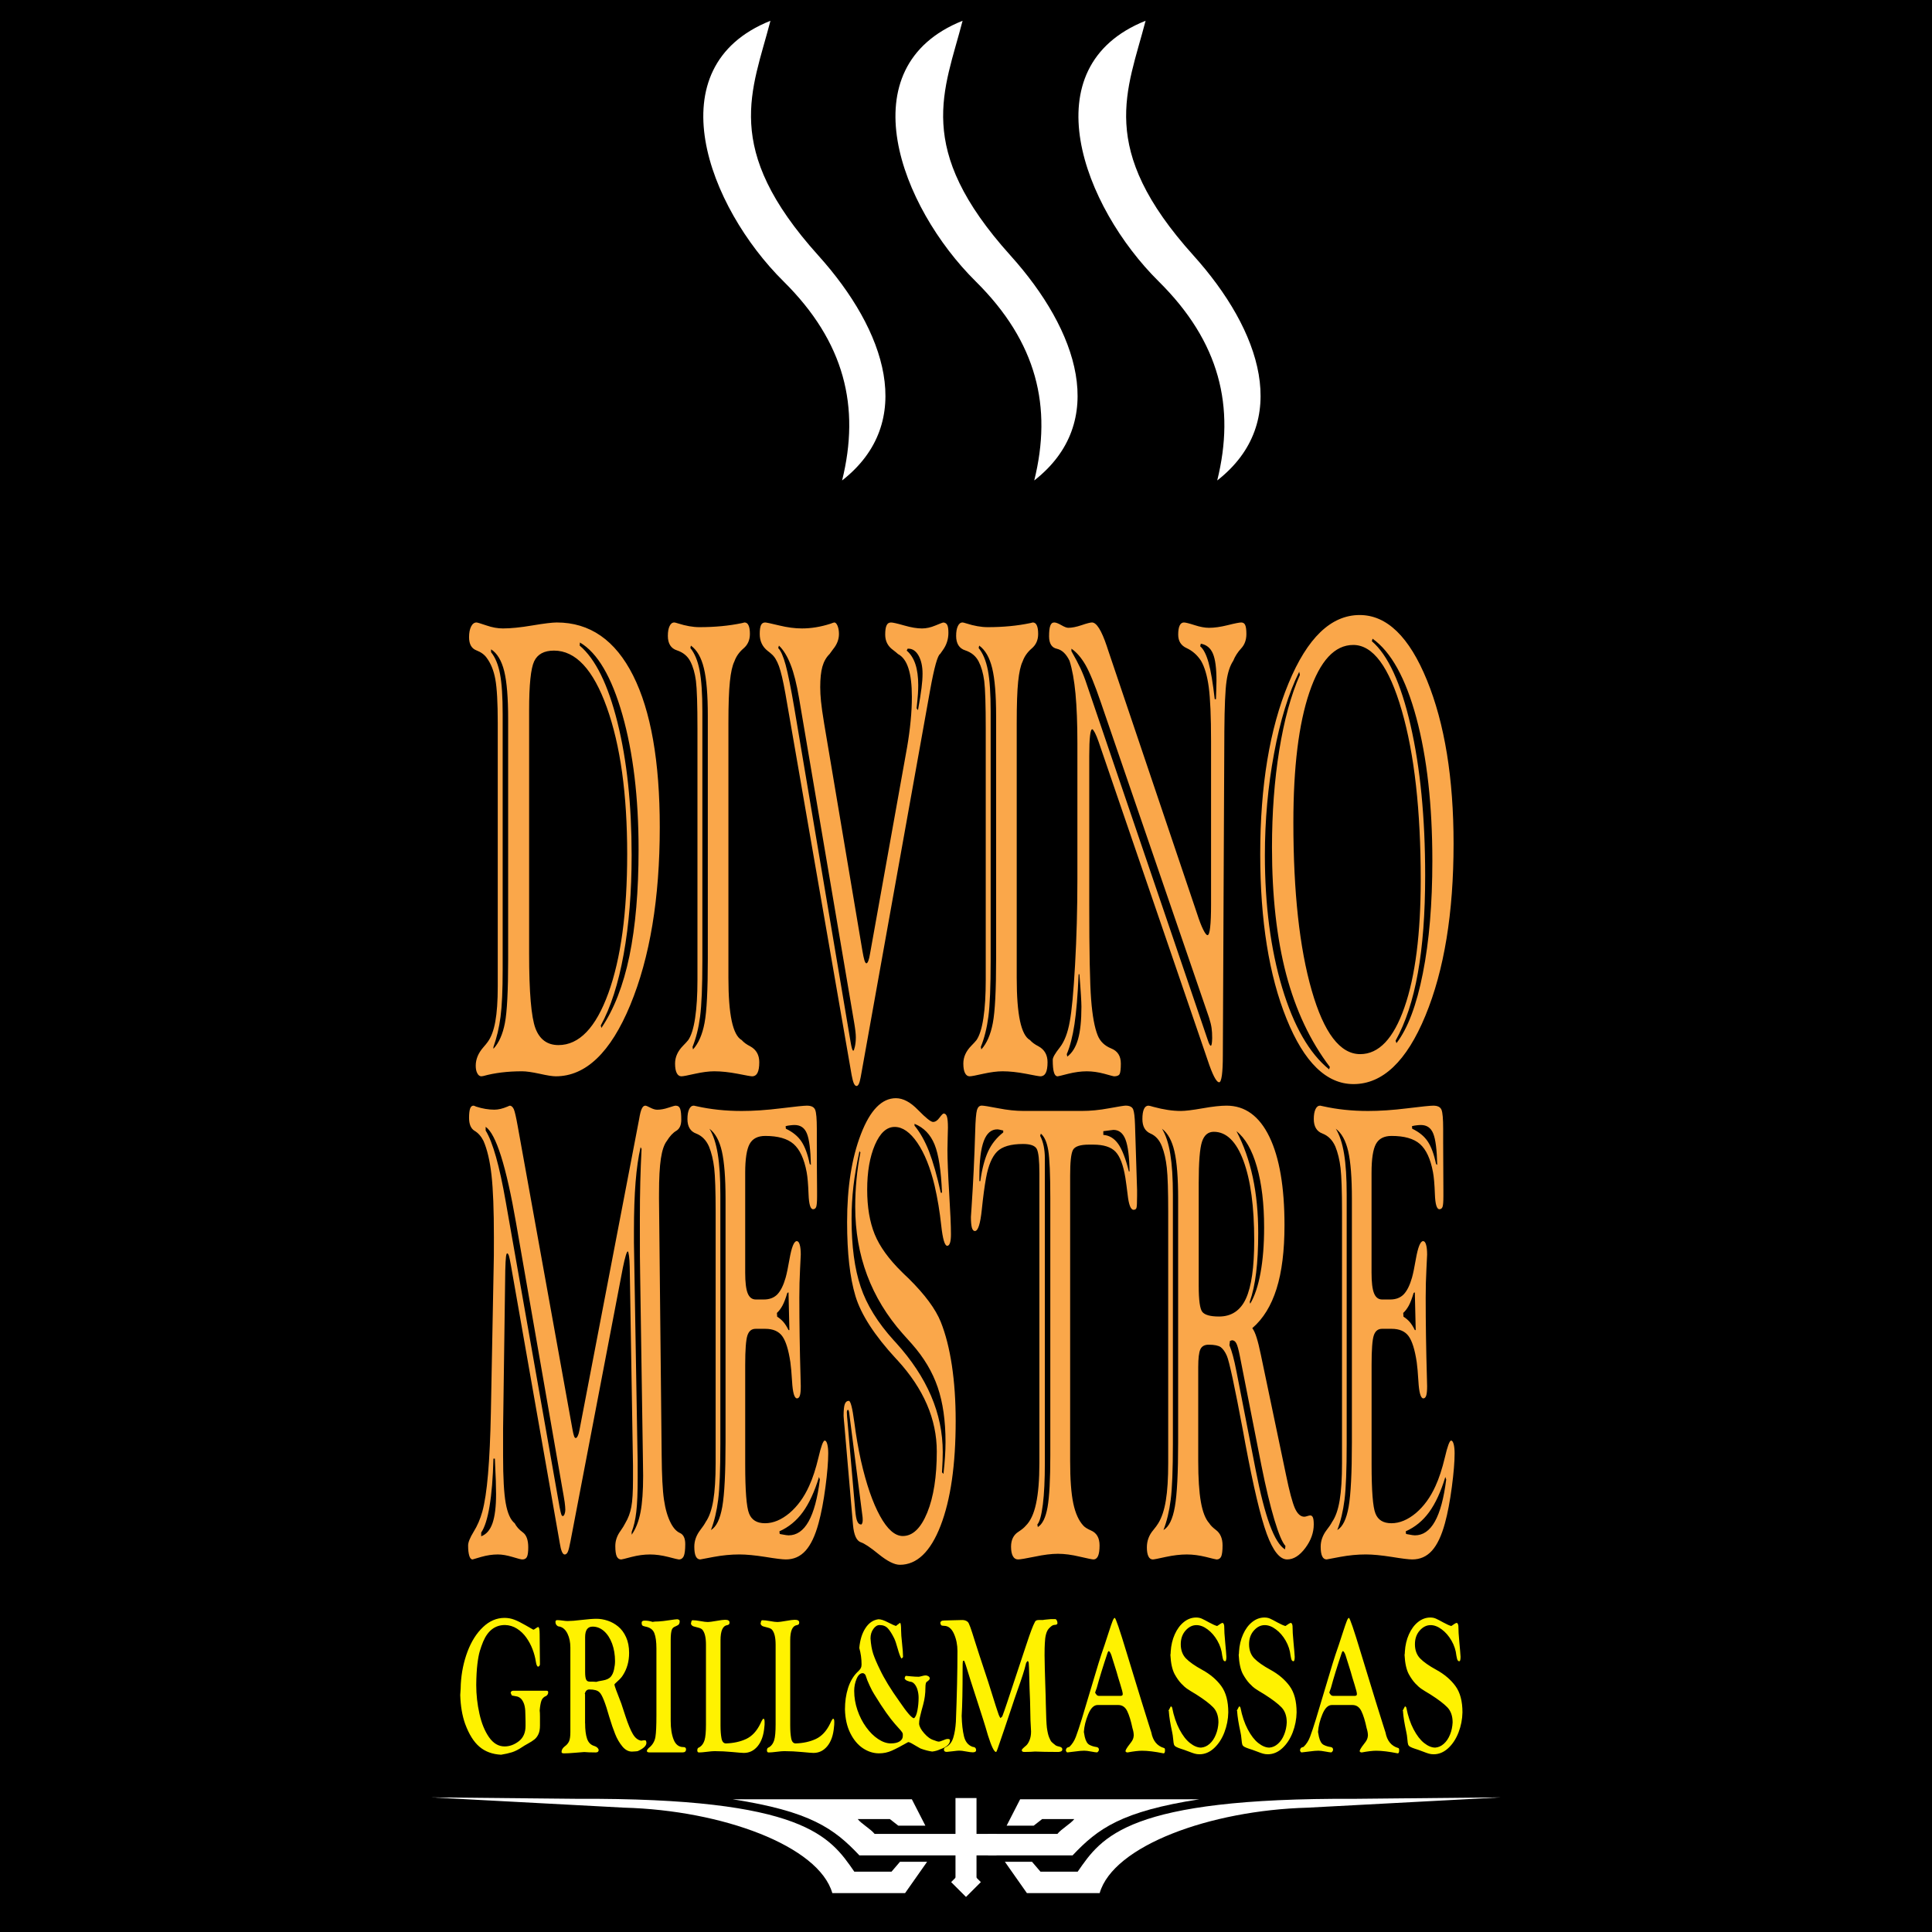 <?xml version="1.0" encoding="utf-8"?>
<!-- Generator: Adobe Illustrator 16.0.0, SVG Export Plug-In . SVG Version: 6.00 Build 0)  -->
<!DOCTYPE svg PUBLIC "-//W3C//DTD SVG 1.1//EN" "http://www.w3.org/Graphics/SVG/1.1/DTD/svg11.dtd">
<svg version="1.1" id="Layer_1" xmlns="http://www.w3.org/2000/svg" xmlns:xlink="http://www.w3.org/1999/xlink" x="0px" y="0px"
	 width="175.748px" height="175.748px" viewBox="8.504 8.504 175.748 175.748" enable-background="new 8.504 8.504 175.748 175.748"
	 xml:space="preserve">
<g>
	<polygon points="8.504,8.504 184.252,8.504 184.252,184.252 8.504,184.252 	"/>
	<path fill="#FFFFFF" d="M85.107,52.211c1.655-6.682,0.253-12.588-5.328-18.111c-6.841-6.77-11.717-19.498-1.19-23.707
		c-1.639,6.351-4.474,11.554,4.35,21.347C89.106,38.585,91.886,46.91,85.107,52.211L85.107,52.211z"/>
	<path fill="#FFF200" d="M54.405,155.678c0.304,0,0.597,0.056,0.875,0.159c0.28,0.104,0.62,0.273,1.018,0.503
		c0.396,0.229,0.637,0.364,0.722,0.412c0.038,0,0.109-0.041,0.219-0.122c0.109-0.08,0.183-0.121,0.221-0.121
		c0.089,0,0.134,0.217,0.134,0.648c0,0.273,0.005,0.783,0.014,1.523c0.009,0.741,0.013,1.142,0.013,1.191
		c0,0.135-0.054,0.216-0.161,0.243c-0.094,0-0.166-0.155-0.214-0.468c-0.054-0.36-0.152-0.731-0.297-1.11
		c-0.145-0.382-0.333-0.736-0.568-1.065c-0.234-0.332-0.518-0.603-0.849-0.814c-0.333-0.21-0.695-0.321-1.086-0.331
		c-0.899,0-1.56,0.5-1.987,1.503c-0.121,0.295-0.224,0.585-0.309,0.872s-0.159,0.679-0.219,1.175c-0.06,0.5-0.097,1.132-0.105,1.902
		c0,0.881,0.097,1.759,0.292,2.623c0.192,0.867,0.485,1.58,0.873,2.135c0.392,0.558,0.863,0.835,1.415,0.835
		c0.449,0,0.88-0.155,1.29-0.47c0.41-0.315,0.615-0.78,0.615-1.396v-0.405c0-0.147-0.004-0.345-0.014-0.584
		c-0.009-0.24-0.013-0.379-0.013-0.412c-0.022-0.308-0.078-0.555-0.167-0.739c-0.087-0.187-0.183-0.317-0.293-0.399
		c-0.107-0.08-0.221-0.131-0.342-0.15c-0.121-0.023-0.201-0.037-0.242-0.045c-0.096-0.014-0.152-0.025-0.172-0.041
		c-0.021-0.017-0.038-0.054-0.058-0.109c-0.02-0.062-0.038-0.105-0.054-0.129c0.027-0.122,0.103-0.186,0.226-0.186H58.2h0.027
		c0.098,0,0.145,0.047,0.145,0.139c0,0.135-0.056,0.242-0.172,0.326c-0.226,0.088-0.374,0.236-0.445,0.438
		c-0.073,0.207-0.125,0.504-0.158,0.896c0.018,0.112,0.027,0.302,0.027,0.571v0.79c0,0.324-0.047,0.588-0.141,0.787
		c-0.094,0.202-0.212,0.361-0.357,0.477c-0.146,0.119-0.342,0.246-0.59,0.381c-0.25,0.14-0.418,0.238-0.505,0.302
		c-0.355,0.239-0.675,0.401-0.957,0.489c-0.282,0.089-0.612,0.162-0.99,0.224c-0.785-0.041-1.438-0.28-1.958-0.72
		c-0.523-0.438-0.961-1.139-1.314-2.098c-0.264-0.75-0.412-1.621-0.442-2.613c0.036-0.463,0.051-0.795,0.051-0.997
		c0.06-1.048,0.264-2.033,0.612-2.958c0.351-0.926,0.818-1.666,1.408-2.223C53.026,155.958,53.681,155.678,54.405,155.678
		L54.405,155.678z M61.73,165.267c0,0.582,0.058,1.047,0.176,1.398c0.119,0.352,0.34,0.574,0.668,0.668
		c0.21,0.07,0.34,0.184,0.389,0.342c0,0.162-0.089,0.243-0.268,0.243c-0.465,0-0.814-0.015-1.048-0.037
		c-0.199,0.015-0.494,0.037-0.885,0.07c-0.389,0.034-0.706,0.051-0.95,0.051c-0.15,0-0.226-0.04-0.226-0.124
		c0-0.188,0.093-0.355,0.281-0.504c0.177-0.125,0.309-0.275,0.394-0.452c0.085-0.176,0.127-0.463,0.127-0.864v-7.682
		c0-0.479-0.085-0.895-0.257-1.253c-0.172-0.356-0.409-0.577-0.711-0.651c-0.013-0.007-0.047-0.014-0.098-0.018
		c-0.051-0.008-0.084-0.02-0.101-0.043c-0.125-0.078-0.188-0.199-0.188-0.365c0-0.111,0.054-0.165,0.161-0.165
		c0.123,0,0.281,0.013,0.478,0.04c0.197,0.03,0.349,0.044,0.46,0.044c0.295,0,0.729-0.032,1.298-0.103
		c0.572-0.066,1.017-0.102,1.339-0.102c0.328,0,0.666,0.059,1.007,0.17c0.344,0.111,0.664,0.29,0.961,0.533
		c0.298,0.243,0.537,0.567,0.72,0.973c0.183,0.406,0.275,0.879,0.275,1.422c0,0.787-0.193,1.47-0.575,2.052
		c-0.094,0.153-0.241,0.323-0.447,0.506c-0.203,0.183-0.311,0.291-0.315,0.324c0,0.095,0.21,0.676,0.63,1.739
		c0.006,0.018,0.131,0.396,0.373,1.135c0.244,0.74,0.467,1.283,0.675,1.632c0.208,0.353,0.46,0.551,0.762,0.603
		c0.107-0.027,0.237-0.041,0.387-0.041c0.013,0.014,0.029,0.036,0.051,0.077c0.021,0.037,0.032,0.091,0.032,0.165
		c0,0.26-0.264,0.512-0.793,0.75c-0.002,0-0.062,0.008-0.184,0.021c-0.118,0.014-0.232,0.02-0.338,0.02
		c-0.326,0-0.621-0.16-0.882-0.482c-0.262-0.32-0.478-0.691-0.646-1.117c-0.17-0.422-0.349-0.942-0.536-1.561
		c-0.355-1.271-0.651-2.014-0.888-2.229c-0.17-0.177-0.479-0.263-0.923-0.263c-0.208,0-0.347,0.127-0.417,0.385
		c0.01,0.01,0.019,0.023,0.027,0.039v2.654H61.73z M62.146,161.478c0.313,0,0.512,0.006,0.602,0.021
		c0.076-0.033,0.273-0.078,0.594-0.128c0.322-0.055,0.564-0.165,0.722-0.338c0.141-0.17,0.239-0.389,0.297-0.662
		c0.061-0.273,0.09-0.527,0.09-0.758c0-0.579-0.09-1.11-0.266-1.594c-0.179-0.479-0.422-0.857-0.733-1.135
		c-0.313-0.273-0.657-0.412-1.037-0.412c-0.457,0-0.684,0.317-0.684,0.956v3.179c0,0.305,0.027,0.522,0.083,0.662
		C61.867,161.406,61.979,161.478,62.146,161.478L62.146,161.478z M69.516,165.063c0,0.68,0.089,1.242,0.268,1.691
		c0.179,0.449,0.474,0.676,0.883,0.676c0.163,0,0.244,0.067,0.244,0.203c0,0.188-0.107,0.283-0.324,0.283H67.59
		c-0.146,0-0.226-0.04-0.244-0.118c0-0.108,0.098-0.235,0.295-0.389c0.266-0.246,0.429-0.552,0.487-0.915
		c0.06-0.365,0.089-1.014,0.089-1.942v-6.093c0-0.604-0.062-1.066-0.19-1.393c-0.127-0.327-0.4-0.522-0.82-0.598
		c-0.143-0.027-0.235-0.063-0.274-0.111c-0.041-0.047-0.061-0.125-0.061-0.229c0-0.136,0.089-0.203,0.271-0.203
		c0.252,0,0.494,0.041,0.722,0.118c0.125-0.027,0.308-0.041,0.552-0.041c0.248-0.013,0.57-0.05,0.967-0.111
		c0.398-0.061,0.642-0.091,0.736-0.091c0.092,0.023,0.15,0.044,0.176,0.067c0.025,0.021,0.038,0.078,0.038,0.176
		c-0.018,0.146-0.069,0.243-0.154,0.29c-0.087,0.052-0.19,0.103-0.311,0.155c-0.12,0.055-0.203,0.143-0.248,0.261
		c-0.069,0.183-0.105,0.5-0.105,0.956V165.063L69.516,165.063z M78.036,165.588c-0.062,0.753-0.264,1.337-0.604,1.753
		c-0.34,0.415-0.76,0.621-1.263,0.621c-0.128,0-0.471-0.027-1.028-0.081c-0.56-0.054-1.104-0.081-1.641-0.081
		c-0.154,0-0.389,0.021-0.699,0.061c-0.313,0.039-0.548,0.059-0.709,0.059c-0.107,0-0.159-0.066-0.159-0.202
		c0.009-0.077,0.023-0.132,0.036-0.159c0.016-0.026,0.038-0.051,0.072-0.07c0.034-0.018,0.079-0.04,0.134-0.071
		c0.197-0.135,0.337-0.344,0.422-0.624c0.085-0.284,0.127-0.764,0.127-1.441v-7.234c0-0.652-0.107-1.104-0.324-1.361
		c-0.072-0.085-0.195-0.146-0.365-0.189c-0.172-0.043-0.317-0.079-0.436-0.117c-0.118-0.037-0.199-0.114-0.244-0.236
		c0.01-0.051,0.019-0.102,0.029-0.154c0.009-0.052,0.025-0.096,0.042-0.125c0.021-0.03,0.049-0.047,0.089-0.047
		c0.172,0,0.407,0.026,0.704,0.08c0.297,0.057,0.523,0.084,0.677,0.084c0.127,0,0.385-0.033,0.771-0.101
		c0.384-0.068,0.653-0.103,0.797-0.103c0.269,0,0.402,0.08,0.402,0.243c0,0.101-0.026,0.168-0.081,0.195
		c-0.053,0.03-0.096,0.048-0.132,0.048c-0.404,0.066-0.605,0.525-0.605,1.378v7.765c0,0.453,0.029,0.834,0.087,1.148
		c0.058,0.312,0.194,0.471,0.411,0.471c0.695-0.024,1.308-0.16,1.835-0.406c0.53-0.25,0.957-0.705,1.287-1.379
		c0.139-0.31,0.233-0.465,0.282-0.465c0.072,0,0.108,0.102,0.108,0.303C78.063,165.334,78.054,165.481,78.036,165.588
		L78.036,165.588z M84.371,165.588c-0.062,0.753-0.264,1.337-0.604,1.753c-0.34,0.415-0.76,0.621-1.263,0.621
		c-0.127,0-0.471-0.027-1.028-0.081c-0.559-0.054-1.104-0.081-1.641-0.081c-0.154,0-0.389,0.021-0.699,0.061
		c-0.313,0.039-0.548,0.059-0.708,0.059c-0.108,0-0.159-0.066-0.159-0.202c0.009-0.077,0.022-0.132,0.036-0.159
		c0.016-0.026,0.038-0.051,0.072-0.07c0.033-0.018,0.078-0.04,0.134-0.071c0.196-0.135,0.337-0.344,0.422-0.624
		c0.084-0.284,0.127-0.764,0.127-1.441v-7.234c0-0.652-0.107-1.104-0.324-1.361c-0.072-0.085-0.195-0.146-0.365-0.189
		c-0.172-0.043-0.317-0.079-0.436-0.117c-0.119-0.037-0.199-0.114-0.244-0.236c0.009-0.051,0.018-0.102,0.029-0.154
		c0.009-0.052,0.024-0.096,0.043-0.125c0.02-0.03,0.049-0.047,0.089-0.047c0.172,0,0.407,0.026,0.704,0.08
		c0.297,0.057,0.523,0.084,0.677,0.084c0.127,0,0.384-0.033,0.771-0.101c0.384-0.068,0.652-0.103,0.798-0.103
		c0.268,0,0.403,0.08,0.403,0.243c0,0.101-0.027,0.168-0.081,0.195c-0.054,0.03-0.096,0.048-0.132,0.048
		c-0.405,0.066-0.605,0.525-0.605,1.378v7.765c0,0.453,0.029,0.834,0.087,1.148c0.058,0.312,0.195,0.471,0.411,0.471
		c0.695-0.024,1.308-0.16,1.835-0.406c0.53-0.25,0.957-0.705,1.288-1.379c0.139-0.31,0.232-0.465,0.282-0.465
		c0.072,0,0.107,0.102,0.107,0.303C84.398,165.334,84.389,165.481,84.371,165.588L84.371,165.588z"/>
	<path fill="#FFF200" d="M88.544,160.369c0.391,0.831,0.985,1.804,1.781,2.915c0.69,1.016,1.131,1.521,1.322,1.521
		c0.135-0.094,0.239-0.332,0.312-0.712c0.072-0.378,0.108-0.764,0.108-1.151c0-0.246-0.032-0.479-0.096-0.702
		c-0.061-0.224-0.156-0.405-0.279-0.548c-0.125-0.143-0.267-0.213-0.426-0.213c-0.083-0.026-0.15-0.055-0.206-0.07
		c-0.053-0.018-0.102-0.04-0.142-0.071c-0.042-0.03-0.083-0.077-0.125-0.138c0.029-0.166,0.072-0.247,0.126-0.247
		c0.021,0,0.167,0.014,0.438,0.041c0.272,0.026,0.506,0.04,0.708,0.04c0.053,0,0.152-0.02,0.296-0.061s0.26-0.062,0.351-0.062
		c0.075,0,0.155,0.022,0.239,0.073c0.087,0.048,0.13,0.119,0.13,0.214c0,0.067-0.081,0.161-0.242,0.28
		c-0.102,0.025-0.152,0.209-0.152,0.547c0,0.529-0.068,1.043-0.205,1.543c-0.043,0.162-0.098,0.361-0.164,0.603
		c-0.066,0.243-0.116,0.452-0.153,0.631c-0.033,0.183-0.053,0.353-0.053,0.507c0.018,0.246,0.171,0.537,0.466,0.871
		c0.294,0.338,0.593,0.547,0.896,0.629c0.207,0.084,0.343,0.125,0.406,0.125c0.097,0,0.235-0.041,0.415-0.121
		c0.178-0.082,0.32-0.123,0.424-0.123c0.135,0,0.203,0.041,0.203,0.119c0,0.345-0.3,0.621-0.902,0.828
		c-0.214,0.102-0.451,0.168-0.714,0.201c-0.322-0.043-0.678-0.135-1.067-0.279c-0.056-0.026-0.176-0.099-0.365-0.209
		c-0.186-0.115-0.343-0.207-0.47-0.273c-0.125-0.067-0.221-0.102-0.282-0.102c-0.625,0.356-1.12,0.617-1.489,0.779
		c-0.366,0.166-0.756,0.246-1.165,0.246c-0.51,0-0.997-0.154-1.463-0.462c-0.465-0.308-0.849-0.769-1.15-1.371
		c-0.303-0.608-0.464-1.328-0.487-2.159c0-0.709,0.093-1.357,0.279-1.941c0.187-0.584,0.458-1.058,0.813-1.418
		c0.012-0.018,0.068-0.07,0.159-0.158c0.091-0.092,0.157-0.176,0.197-0.258c0.04-0.077,0.062-0.186,0.062-0.317
		c0-0.51-0.068-1.009-0.206-1.499c0.065-0.74,0.254-1.345,0.565-1.816c0.309-0.474,0.703-0.736,1.18-0.798
		c0.214,0,0.5,0.091,0.854,0.277c0.355,0.183,0.599,0.293,0.735,0.334c0.019-0.015,0.074-0.058,0.161-0.129
		c0.086-0.07,0.154-0.121,0.205-0.154c0.068,0,0.102,0.224,0.102,0.668c0,0.28,0.03,0.683,0.089,1.206
		c0.057,0.523,0.087,0.926,0.087,1.206c0,0.054-0.051,0.11-0.151,0.162c-0.104-0.166-0.215-0.466-0.336-0.905
		c-0.121-0.438-0.227-0.746-0.313-0.922c-0.195-0.398-0.386-0.699-0.569-0.904c-0.185-0.207-0.439-0.312-0.765-0.312
		c-0.207,0-0.398,0.117-0.567,0.356c-0.171,0.24-0.256,0.527-0.256,0.858c0.036,0.558,0.119,1.022,0.246,1.408
		C88.067,159.335,88.269,159.81,88.544,160.369L88.544,160.369z M87.275,160.994c-0.012-0.077-0.049-0.146-0.108-0.203
		c-0.061-0.058-0.121-0.084-0.185-0.084c-0.224,0-0.411,0.172-0.556,0.513c-0.146,0.346-0.218,0.711-0.218,1.092
		c0,0.599,0.099,1.187,0.296,1.761c0.197,0.577,0.461,1.091,0.792,1.547c0.328,0.456,0.693,0.817,1.091,1.08
		c0.398,0.264,0.782,0.396,1.15,0.396c0.35,0,0.618-0.061,0.809-0.186c0.188-0.125,0.283-0.284,0.283-0.483v-0.202
		c-0.025-0.095-0.09-0.203-0.195-0.316c-0.104-0.115-0.271-0.305-0.502-0.564c-0.23-0.26-0.5-0.604-0.804-1.033
		c-0.305-0.426-0.663-0.979-1.078-1.654c-0.121-0.184-0.267-0.449-0.432-0.809C87.451,161.49,87.336,161.207,87.275,160.994
		L87.275,160.994z"/>
	<path fill="#FFF200" d="M103.549,157.991c-0.017,0.229-0.024,0.595-0.024,1.098c0.009,0.771,0.029,1.633,0.062,2.577
		c0.034,0.949,0.051,1.554,0.051,1.813c0.023,1.104,0.055,1.834,0.098,2.191c0.053,0.379,0.119,0.672,0.205,0.882
		c0.084,0.21,0.162,0.351,0.232,0.419c0.071,0.07,0.197,0.176,0.379,0.317c0.066,0.036,0.184,0.077,0.346,0.11
		c0.158,0.037,0.24,0.115,0.24,0.233c0,0.104-0.043,0.169-0.135,0.199c-0.09,0.028-0.163,0.044-0.223,0.044
		c-0.934,0-1.643-0.016-2.129-0.038c-0.237,0.022-0.562,0.038-0.973,0.038c-0.15,0-0.227-0.055-0.227-0.162
		c0-0.033,0.023-0.074,0.068-0.125s0.098-0.102,0.16-0.152c0.062-0.054,0.117-0.104,0.172-0.147c0.107-0.095,0.211-0.25,0.304-0.478
		c0.093-0.223,0.141-0.488,0.141-0.799c-0.026-0.38-0.043-0.718-0.053-1.016c-0.011-0.293-0.017-0.59-0.019-0.891
		s-0.009-0.592-0.019-0.873c-0.035-0.76-0.06-1.488-0.073-2.182c-0.017-0.695-0.031-1.107-0.046-1.242
		c-0.014-0.133-0.05-0.199-0.11-0.199c-0.013,0-0.054,0.054-0.125,0.162c-0.086,0.365-0.188,0.727-0.307,1.088
		c-0.115,0.361-0.277,0.83-0.482,1.404c-0.203,0.574-0.369,1.063-0.498,1.463c-0.224,0.657-0.465,1.385-0.731,2.172
		c-0.265,0.787-0.46,1.354-0.581,1.694c-0.066,0.189-0.113,0.284-0.143,0.284c-0.172,0-0.414-0.5-0.731-1.5
		c-0.149-0.52-0.297-1.01-0.442-1.462c-0.143-0.453-0.33-1.037-0.562-1.75s-0.422-1.293-0.564-1.743
		c-0.146-0.449-0.295-0.938-0.455-1.465c-0.083-0.261-0.14-0.389-0.173-0.389c-0.055,0-0.086,0.039-0.095,0.117
		c-0.012,0.082-0.017,0.305-0.017,0.676c0,1.889-0.028,3.301-0.085,4.231c0.019,0.747,0.09,1.365,0.209,1.857
		c0.119,0.493,0.378,0.813,0.776,0.959c0.063,0.014,0.116,0.024,0.151,0.03c0.038,0.011,0.075,0.033,0.116,0.078
		c0.039,0.043,0.061,0.107,0.061,0.192c0,0.135-0.102,0.202-0.3,0.202c-0.134,0-0.336-0.026-0.61-0.078
		c-0.276-0.054-0.48-0.077-0.618-0.077c-0.112,0-0.298,0.017-0.55,0.052c-0.252,0.032-0.45,0.053-0.592,0.063
		c-0.171,0-0.257-0.067-0.257-0.203c0-0.081,0.028-0.146,0.087-0.187c0.058-0.041,0.105-0.067,0.143-0.078
		c0.295-0.157,0.502-0.438,0.624-0.84c0.121-0.398,0.197-0.875,0.233-1.43c0.095-2.422,0.143-4.568,0.143-6.438
		c0-0.564-0.104-1.084-0.316-1.562c-0.212-0.477-0.507-0.72-0.888-0.729c-0.114,0-0.198-0.015-0.245-0.037
		c-0.047-0.022-0.083-0.095-0.109-0.206c0-0.162,0.119-0.243,0.354-0.243c0.188,0,0.453-0.007,0.788-0.022
		c0.338-0.015,0.624-0.021,0.859-0.021c0.193,0,0.354,0.055,0.483,0.162c0.067,0.051,0.147,0.213,0.245,0.488
		c0.1,0.277,0.233,0.687,0.4,1.228c0.169,0.537,0.306,0.966,0.411,1.283c0.588,1.743,1.087,3.29,1.499,4.642
		c0.021,0.047,0.058,0.168,0.119,0.361c0.06,0.191,0.112,0.348,0.157,0.462c0.045,0.115,0.098,0.213,0.151,0.294
		c0.106-0.07,0.169-0.139,0.187-0.201c0.082-0.215,0.222-0.604,0.414-1.181c0.191-0.573,0.433-1.296,0.719-2.171
		c0.288-0.875,0.514-1.555,0.678-2.044c0.036-0.101,0.152-0.452,0.352-1.058c0.199-0.602,0.354-1.054,0.469-1.354
		c0.111-0.301,0.221-0.551,0.326-0.75c0.05-0.107,0.164-0.162,0.341-0.162h0.388c0.02-0.014,0.128-0.025,0.325-0.044
		c0.194-0.015,0.331-0.026,0.403-0.037h0.383c0.054,0,0.102,0.041,0.143,0.118c0.04,0.078,0.061,0.159,0.061,0.25
		c0,0.104-0.096,0.159-0.286,0.159c-0.134,0-0.302,0.114-0.513,0.348C103.688,156.911,103.573,157.347,103.549,157.991
		L103.549,157.991z M109.383,158.701h-0.028c-0.01,0-0.022,0.017-0.043,0.047c-0.021,0.026-0.035,0.054-0.045,0.074
		c-0.42,1.253-0.754,2.334-1,3.245c0,0.004-0.021,0.062-0.062,0.166c-0.04,0.102-0.065,0.188-0.081,0.257
		c0.036,0.054,0.068,0.104,0.102,0.147c0.032,0.049,0.067,0.081,0.11,0.103c0.04,0.022,0.093,0.034,0.162,0.034h1.94
		c0.133,0,0.199-0.056,0.199-0.164c0-0.12-0.074-0.422-0.226-0.895c-0.149-0.473-0.259-0.844-0.33-1.111
		c-0.065-0.223-0.142-0.459-0.222-0.709c-0.084-0.25-0.146-0.451-0.192-0.61C109.583,158.972,109.487,158.774,109.383,158.701
		L109.383,158.701z M109.909,155.678c0.083,0,0.447,1.062,1.088,3.183c0.361,1.182,0.605,1.992,0.742,2.429
		c0.133,0.437,0.338,1.099,0.611,1.989c0.275,0.892,0.492,1.584,0.649,2.076c0.155,0.494,0.235,0.739,0.237,0.744
		c0.143,0.756,0.522,1.226,1.146,1.414c0.063,0,0.099,0.067,0.099,0.203c0,0.191-0.043,0.286-0.129,0.286
		c-0.804-0.162-1.455-0.239-1.957-0.239c-0.324,0-0.762,0.051-1.315,0.155c-0.104,0-0.169-0.04-0.197-0.118
		c0.033-0.125,0.103-0.26,0.209-0.402c0.107-0.142,0.212-0.279,0.314-0.418c0.103-0.136,0.169-0.273,0.204-0.416
		c0.02-0.095,0.027-0.154,0.027-0.183c0-0.206-0.037-0.429-0.115-0.668c-0.139-0.662-0.297-1.18-0.477-1.551
		c-0.179-0.371-0.452-0.558-0.82-0.558h-1.871c-0.338,0-0.623,0.276-0.854,0.834c-0.233,0.555-0.367,1.095-0.401,1.619
		c0.039,0.229,0.065,0.377,0.082,0.444c0.092,0.386,0.236,0.628,0.432,0.729c0.197,0.101,0.414,0.168,0.654,0.199
		c0.137,0.029,0.203,0.11,0.203,0.242c0,0.059-0.025,0.111-0.07,0.165c-0.047,0.052-0.08,0.078-0.103,0.078
		c-0.083,0-0.262-0.026-0.536-0.078c-0.275-0.054-0.486-0.077-0.635-0.077c-0.189,0-0.462,0.023-0.811,0.071
		c-0.352,0.047-0.584,0.073-0.703,0.084c-0.073,0-0.127-0.067-0.156-0.202c0.033-0.111,0.066-0.183,0.102-0.21
		c0.035-0.03,0.112-0.062,0.228-0.092c0.254-0.246,0.448-0.55,0.585-0.911c0.162-0.436,0.343-0.977,0.54-1.621
		c0.196-0.646,0.462-1.523,0.793-2.642c0.333-1.114,0.573-1.925,0.729-2.425c0.151-0.5,0.34-1.067,0.562-1.703
		c0.102-0.293,0.227-0.678,0.376-1.151c0.151-0.474,0.267-0.804,0.343-0.996S109.856,155.678,109.909,155.678L109.909,155.678z
		 M115.914,158.076c0,0.53,0.157,0.959,0.469,1.287c0.313,0.323,0.81,0.675,1.485,1.043c0.73,0.401,1.307,0.892,1.732,1.473
		c0.424,0.581,0.637,1.378,0.637,2.396c-0.012,0.627-0.131,1.232-0.356,1.819c-0.226,0.589-0.54,1.067-0.942,1.437
		c-0.398,0.369-0.842,0.554-1.324,0.554c-0.157,0-0.303-0.021-0.434-0.058c-0.132-0.036-0.303-0.098-0.513-0.18
		c-0.209-0.084-0.358-0.138-0.454-0.168c-0.031-0.011-0.133-0.044-0.305-0.099c-0.172-0.058-0.307-0.11-0.409-0.166
		c-0.101-0.054-0.169-0.121-0.2-0.202c-0.027-0.07-0.055-0.236-0.076-0.496c-0.022-0.261-0.055-0.477-0.095-0.654
		c-0.167-0.758-0.269-1.379-0.3-1.864c0.016,0,0.007-0.027-0.028-0.085c0.032-0.063,0.066-0.125,0.101-0.188
		c0.033-0.063,0.065-0.129,0.1-0.192c0.043,0,0.076,0.018,0.094,0.045c0.02,0.029,0.03,0.057,0.035,0.072
		c0.148,0.758,0.369,1.412,0.661,1.967c0.291,0.554,0.61,0.97,0.96,1.246s0.686,0.416,1.008,0.416
		c0.286-0.021,0.547-0.136,0.781-0.346c0.236-0.209,0.424-0.486,0.562-0.834c0.142-0.345,0.221-0.716,0.238-1.111
		c0-0.584-0.158-1.039-0.48-1.375c-0.32-0.33-0.825-0.715-1.519-1.157c-0.393-0.232-0.671-0.408-0.84-0.523
		c-0.167-0.11-0.354-0.28-0.562-0.5c-0.205-0.223-0.4-0.5-0.586-0.838c-0.217-0.411-0.346-0.993-0.383-1.746
		c0.02-0.091,0.027-0.192,0.027-0.3c0.036-0.574,0.157-1.1,0.369-1.571c0.212-0.477,0.488-0.848,0.826-1.12
		c0.34-0.273,0.714-0.412,1.117-0.412c0.192,0,0.364,0.032,0.516,0.102c0.148,0.066,0.378,0.186,0.684,0.354
		c0.307,0.17,0.545,0.273,0.713,0.317c0.258-0.188,0.422-0.283,0.487-0.283c0.046,0,0.081,0.033,0.112,0.101
		c0.031,0.068,0.045,0.136,0.045,0.203c0,0.361,0.027,0.852,0.088,1.463c0.059,0.615,0.096,1.051,0.109,1.311
		c0,0.273-0.037,0.409-0.113,0.409c-0.061,0-0.107-0.027-0.141-0.074c-0.035-0.051-0.061-0.119-0.076-0.202
		c-0.019-0.088-0.035-0.17-0.051-0.251c-0.047-0.463-0.192-0.911-0.438-1.341c-0.245-0.429-0.543-0.771-0.891-1.029
		c-0.348-0.261-0.686-0.389-1.017-0.389c-0.366,0-0.696,0.165-0.989,0.496C116.06,157.157,115.914,157.576,115.914,158.076
		L115.914,158.076z M122.128,158.076c0,0.53,0.157,0.959,0.469,1.287c0.315,0.323,0.811,0.675,1.486,1.043
		c0.729,0.401,1.307,0.892,1.732,1.473c0.425,0.581,0.637,1.378,0.637,2.396c-0.012,0.627-0.131,1.232-0.355,1.819
		c-0.228,0.589-0.541,1.067-0.943,1.437c-0.399,0.369-0.842,0.554-1.324,0.554c-0.157,0-0.303-0.021-0.434-0.058
		c-0.133-0.036-0.304-0.098-0.513-0.18c-0.21-0.084-0.358-0.138-0.454-0.168c-0.031-0.011-0.134-0.044-0.306-0.099
		c-0.171-0.058-0.308-0.11-0.409-0.166c-0.1-0.054-0.169-0.121-0.199-0.202c-0.027-0.07-0.055-0.236-0.076-0.496
		c-0.022-0.261-0.055-0.477-0.096-0.654c-0.167-0.758-0.267-1.379-0.3-1.864c0.019,0,0.007-0.027-0.028-0.085
		c0.033-0.063,0.066-0.125,0.102-0.188c0.033-0.063,0.066-0.129,0.1-0.192c0.043,0,0.076,0.018,0.094,0.045
		c0.019,0.029,0.029,0.057,0.035,0.072c0.149,0.758,0.368,1.412,0.661,1.967c0.29,0.554,0.611,0.97,0.959,1.246
		c0.351,0.276,0.687,0.416,1.009,0.416c0.286-0.021,0.545-0.136,0.78-0.346c0.236-0.209,0.425-0.486,0.563-0.834
		c0.142-0.345,0.22-0.716,0.238-1.111c0-0.584-0.16-1.039-0.48-1.375c-0.321-0.33-0.826-0.715-1.518-1.157
		c-0.394-0.232-0.672-0.408-0.842-0.523c-0.166-0.11-0.354-0.28-0.562-0.5c-0.203-0.223-0.398-0.5-0.586-0.838
		c-0.215-0.411-0.344-0.993-0.383-1.746c0.021-0.091,0.029-0.192,0.029-0.3c0.035-0.574,0.157-1.1,0.368-1.571
		c0.212-0.477,0.487-0.848,0.826-1.12c0.341-0.273,0.714-0.412,1.118-0.412c0.193,0,0.363,0.032,0.515,0.102
		c0.149,0.066,0.378,0.186,0.683,0.354c0.309,0.17,0.545,0.273,0.715,0.317c0.258-0.188,0.422-0.283,0.487-0.283
		c0.046,0,0.081,0.033,0.111,0.101c0.03,0.068,0.046,0.136,0.046,0.203c0,0.361,0.027,0.852,0.088,1.463
		c0.059,0.615,0.096,1.051,0.109,1.311c0,0.273-0.038,0.409-0.114,0.409c-0.06,0-0.106-0.027-0.142-0.074
		c-0.032-0.051-0.06-0.119-0.075-0.202c-0.017-0.088-0.035-0.17-0.05-0.251c-0.049-0.463-0.193-0.911-0.438-1.341
		c-0.245-0.429-0.543-0.771-0.892-1.029c-0.346-0.261-0.686-0.389-1.016-0.389c-0.367,0-0.697,0.165-0.99,0.496
		S122.128,157.576,122.128,158.076L122.128,158.076z M130.685,158.701h-0.027c-0.01,0-0.023,0.017-0.043,0.047
		c-0.021,0.026-0.036,0.054-0.045,0.074c-0.422,1.253-0.756,2.334-1,3.245c0,0.004-0.021,0.062-0.062,0.166
		c-0.04,0.102-0.066,0.188-0.081,0.257c0.035,0.054,0.068,0.104,0.101,0.147c0.033,0.049,0.068,0.081,0.111,0.103
		c0.041,0.022,0.094,0.034,0.161,0.034h1.942c0.131,0,0.197-0.056,0.197-0.164c0-0.12-0.074-0.422-0.225-0.895
		s-0.26-0.844-0.331-1.111c-0.065-0.223-0.141-0.459-0.221-0.709c-0.084-0.25-0.146-0.451-0.192-0.61
		C130.885,158.972,130.789,158.774,130.685,158.701L130.685,158.701z M131.211,155.678c0.082,0,0.447,1.062,1.087,3.183
		c0.362,1.182,0.607,1.992,0.743,2.429c0.133,0.437,0.337,1.099,0.61,1.989c0.277,0.892,0.494,1.584,0.649,2.076
		c0.157,0.494,0.236,0.739,0.238,0.744c0.144,0.756,0.522,1.226,1.146,1.414c0.063,0,0.098,0.067,0.098,0.203
		c0,0.191-0.043,0.286-0.129,0.286c-0.803-0.162-1.454-0.239-1.956-0.239c-0.323,0-0.761,0.051-1.316,0.155
		c-0.104,0-0.168-0.04-0.196-0.118c0.033-0.125,0.103-0.26,0.209-0.402c0.106-0.142,0.213-0.279,0.314-0.418
		c0.104-0.136,0.169-0.273,0.204-0.416c0.019-0.095,0.028-0.154,0.028-0.183c0-0.206-0.039-0.429-0.116-0.668
		c-0.138-0.662-0.298-1.18-0.478-1.551c-0.179-0.371-0.451-0.558-0.82-0.558h-1.87c-0.339,0-0.623,0.276-0.854,0.834
		c-0.232,0.555-0.365,1.095-0.402,1.619c0.041,0.229,0.067,0.377,0.084,0.444c0.091,0.386,0.235,0.628,0.432,0.729
		c0.197,0.101,0.414,0.168,0.654,0.199c0.136,0.029,0.201,0.11,0.201,0.242c0,0.059-0.022,0.111-0.068,0.165
		c-0.047,0.052-0.08,0.078-0.102,0.078c-0.084,0-0.263-0.026-0.535-0.078c-0.277-0.054-0.488-0.077-0.637-0.077
		c-0.189,0-0.462,0.023-0.812,0.071c-0.351,0.047-0.583,0.073-0.702,0.084c-0.074,0-0.126-0.067-0.157-0.202
		c0.033-0.111,0.066-0.183,0.103-0.21c0.037-0.03,0.111-0.062,0.227-0.092c0.255-0.246,0.45-0.55,0.586-0.911
		c0.161-0.436,0.344-0.977,0.54-1.621c0.197-0.646,0.462-1.523,0.793-2.642c0.333-1.114,0.573-1.925,0.728-2.425
		c0.152-0.5,0.342-1.067,0.564-1.703c0.1-0.293,0.227-0.678,0.376-1.151c0.152-0.474,0.267-0.804,0.343-0.996
		S131.158,155.678,131.211,155.678L131.211,155.678z M137.216,158.076c0,0.53,0.157,0.959,0.469,1.287
		c0.313,0.323,0.81,0.675,1.485,1.043c0.729,0.401,1.306,0.892,1.731,1.473c0.427,0.581,0.638,1.378,0.638,2.396
		c-0.013,0.627-0.131,1.232-0.356,1.819c-0.227,0.589-0.539,1.067-0.941,1.437c-0.4,0.369-0.842,0.554-1.325,0.554
		c-0.157,0-0.304-0.021-0.435-0.058c-0.131-0.036-0.301-0.098-0.512-0.18c-0.209-0.084-0.359-0.138-0.455-0.168
		c-0.029-0.011-0.133-0.044-0.304-0.099c-0.172-0.058-0.308-0.11-0.409-0.166c-0.101-0.054-0.169-0.121-0.199-0.202
		c-0.028-0.07-0.056-0.236-0.076-0.496c-0.023-0.261-0.055-0.477-0.096-0.654c-0.166-0.758-0.268-1.379-0.301-1.864
		c0.018,0,0.008-0.027-0.027-0.085c0.032-0.063,0.065-0.125,0.101-0.188c0.032-0.063,0.065-0.129,0.101-0.192
		c0.043,0,0.075,0.018,0.092,0.045c0.02,0.029,0.03,0.057,0.037,0.072c0.148,0.758,0.367,1.412,0.66,1.967
		c0.29,0.554,0.611,0.97,0.959,1.246c0.35,0.276,0.686,0.416,1.01,0.416c0.285-0.021,0.545-0.136,0.779-0.346
		c0.236-0.209,0.426-0.486,0.564-0.834c0.141-0.345,0.219-0.716,0.238-1.111c0-0.584-0.16-1.039-0.481-1.375
		c-0.321-0.33-0.825-0.715-1.519-1.157c-0.394-0.232-0.672-0.408-0.841-0.523c-0.165-0.11-0.354-0.28-0.562-0.5
		c-0.204-0.223-0.399-0.5-0.586-0.838c-0.217-0.411-0.344-0.993-0.383-1.746c0.02-0.091,0.028-0.192,0.028-0.3
		c0.035-0.574,0.157-1.1,0.368-1.571c0.213-0.477,0.488-0.848,0.826-1.12c0.341-0.273,0.714-0.412,1.119-0.412
		c0.191,0,0.363,0.032,0.514,0.102c0.148,0.066,0.378,0.186,0.684,0.354c0.308,0.17,0.545,0.273,0.713,0.317
		c0.258-0.188,0.422-0.283,0.488-0.283c0.045,0,0.081,0.033,0.111,0.101c0.031,0.068,0.046,0.136,0.046,0.203
		c0,0.361,0.028,0.852,0.088,1.463c0.058,0.615,0.095,1.051,0.109,1.311c0,0.273-0.038,0.409-0.114,0.409
		c-0.061,0-0.107-0.027-0.141-0.074c-0.033-0.051-0.061-0.119-0.076-0.202c-0.018-0.088-0.035-0.17-0.051-0.251
		c-0.047-0.463-0.191-0.911-0.438-1.341c-0.246-0.429-0.543-0.771-0.891-1.029c-0.348-0.261-0.686-0.389-1.016-0.389
		c-0.367,0-0.697,0.165-0.99,0.496S137.216,157.576,137.216,158.076L137.216,158.076z"/>
	<path fill="#FAA74A" d="M53.175,67.571v0.261c0.38,0.466,0.655,1.134,0.816,1.987c0.161,0.843,0.239,2.074,0.239,3.683v23.2
		c0,1.89-0.066,3.333-0.196,4.312c-0.13,0.987-0.345,1.898-0.644,2.732v0.165c0.502-0.543,0.848-1.328,1.044-2.347
		c0.196-1.008,0.294-2.937,0.294-5.774V73.929c0-1.948-0.117-3.402-0.357-4.371C54.132,68.599,53.736,67.93,53.175,67.571
		L53.175,67.571z M61.259,66.951l-0.023,0.281c1.433,1.211,2.578,3.537,3.438,6.987c0.859,3.44,1.287,7.471,1.287,12.094
		c0,3.333-0.243,6.328-0.726,9.003c-0.482,2.666-1.177,4.826-2.08,6.473l0.055,0.224c1.146-1.687,1.994-3.867,2.551-6.542
		c0.553-2.684,0.832-5.912,0.832-9.701c0-4.71-0.49-8.789-1.471-12.25C64.139,70.071,62.852,67.881,61.259,66.951L61.259,66.951z
		 M53.783,98.233V74.268c0-1.851-0.074-3.179-0.22-3.973c-0.145-0.794-0.408-1.444-0.792-1.958c-0.2-0.281-0.514-0.514-0.946-0.679
		c-0.436-0.174-0.652-0.571-0.652-1.191c0-0.398,0.063-0.727,0.185-0.969c0.121-0.243,0.286-0.369,0.494-0.369
		c0.067,0,0.369,0.087,0.902,0.271c0.534,0.184,1.032,0.271,1.5,0.271c0.699,0,1.589-0.087,2.672-0.271
		c1.087-0.184,1.829-0.271,2.225-0.271c3.014,0,5.329,1.609,6.946,4.826c1.616,3.217,2.424,7.82,2.424,13.8
		c0,6.454-0.894,11.842-2.684,16.174c-1.79,4.322-4.05,6.483-6.777,6.483c-0.303,0-0.789-0.078-1.468-0.231
		c-0.679-0.146-1.208-0.225-1.593-0.225c-1.334,0-2.503,0.146-3.516,0.427c-0.103,0.021-0.161,0.029-0.185,0.029
		c-0.153,0-0.279-0.088-0.373-0.271c-0.098-0.175-0.145-0.408-0.145-0.699c0-0.58,0.231-1.143,0.69-1.666
		c0.169-0.193,0.298-0.35,0.393-0.483c0.322-0.437,0.553-1.058,0.698-1.86C53.708,100.627,53.783,99.562,53.783,98.233
		L53.783,98.233z M56.636,95.258c0,3.499,0.193,5.757,0.573,6.784c0.384,1.018,1.083,1.53,2.096,1.53
		c1.883,0,3.398-1.579,4.541-4.729c1.141-3.148,1.711-7.364,1.711-12.646c0-5.446-0.616-9.896-1.853-13.344
		c-1.232-3.44-2.833-5.166-4.803-5.166c-0.902,0-1.506,0.329-1.809,0.979c-0.303,0.649-0.456,2.132-0.456,4.438V95.258
		L56.636,95.258z M74.766,74.268v23.199c0,1.668,0.099,2.966,0.299,3.905c0.2,0.932,0.502,1.521,0.911,1.745
		c0.176,0.204,0.435,0.397,0.781,0.571c0.545,0.301,0.816,0.785,0.816,1.443c0,0.436-0.055,0.756-0.162,0.969
		c-0.105,0.203-0.271,0.312-0.494,0.312c-0.105,0-0.545-0.078-1.311-0.231c-0.769-0.146-1.476-0.225-2.126-0.225
		c-0.499,0-1.083,0.078-1.754,0.225c-0.671,0.153-1.083,0.231-1.236,0.231c-0.185,0-0.326-0.097-0.428-0.302
		c-0.098-0.192-0.149-0.483-0.149-0.861c0-0.591,0.243-1.124,0.726-1.618c0.208-0.213,0.365-0.378,0.471-0.514
		c0.274-0.397,0.486-1.066,0.627-2.007c0.142-0.93,0.212-2.092,0.212-3.469V74.84c0-2.239-0.048-3.703-0.138-4.4
		c-0.094-0.708-0.263-1.29-0.506-1.764c-0.255-0.494-0.659-0.823-1.212-1.008c-0.557-0.174-0.836-0.621-0.836-1.318
		c0-0.378,0.052-0.678,0.158-0.892c0.102-0.223,0.247-0.33,0.428-0.33c0.047,0,0.161,0.029,0.345,0.087
		c0.699,0.223,1.346,0.34,1.946,0.34c1.417,0,2.704-0.126,3.861-0.369c0.142-0.039,0.216-0.058,0.231-0.058
		c0.169,0,0.294,0.087,0.373,0.271c0.083,0.175,0.122,0.436,0.122,0.775c0,0.552-0.196,0.988-0.585,1.318
		c-0.393,0.338-0.667,0.727-0.828,1.182c-0.185,0.378-0.322,0.989-0.408,1.832C74.809,71.351,74.766,72.601,74.766,74.268
		L74.766,74.268z M71.352,67.232l-0.047,0.223c0.388,0.475,0.671,1.153,0.84,2.035c0.168,0.872,0.251,2.122,0.251,3.73v22.687
		c0,2.345-0.071,4.041-0.208,5.078c-0.138,1.046-0.365,1.957-0.687,2.752l0.043,0.231c0.499-0.552,0.848-1.347,1.048-2.403
		c0.201-1.047,0.299-2.993,0.299-5.833V73.618c0-1.909-0.118-3.353-0.357-4.332C72.298,68.308,71.901,67.629,71.352,67.232
		L71.352,67.232z M91.067,67.513l-0.082,0.174c0.353,0.301,0.616,0.717,0.788,1.231c0.173,0.523,0.26,1.163,0.26,1.918
		c0,0.223-0.008,0.485-0.027,0.785c-0.02,0.291-0.06,0.727-0.122,1.318l0.125,0.164c0.153-0.843,0.263-1.521,0.322-2.016
		c0.063-0.484,0.094-0.921,0.094-1.298c0-0.668-0.122-1.211-0.357-1.638c-0.24-0.426-0.55-0.64-0.934-0.64h-0.067V67.513z
		 M79.361,67.232l-0.066,0.223c0.235,0.232,0.463,0.746,0.679,1.541c0.212,0.794,0.475,2.083,0.781,3.886l5.105,30.294
		c0.008,0.038,0.016,0.077,0.02,0.116c0.086,0.523,0.165,0.794,0.244,0.794c0.047,0,0.094-0.136,0.149-0.387
		c0.055-0.253,0.083-0.533,0.083-0.834c0-0.155-0.012-0.339-0.036-0.543c-0.023-0.203-0.058-0.455-0.106-0.736L81.19,72
		c-0.216-1.27-0.467-2.277-0.766-3.033C80.131,68.21,79.777,67.629,79.361,67.232L79.361,67.232z M93.112,71.292l-6.31,35.177
		l-0.012,0.06c-0.094,0.514-0.215,0.766-0.368,0.766c-0.09,0-0.173-0.077-0.248-0.242c-0.07-0.165-0.137-0.417-0.2-0.756
		L79.95,71.603c-0.208-1.172-0.404-2.006-0.589-2.51c-0.185-0.504-0.408-0.872-0.679-1.095c-0.083-0.077-0.196-0.174-0.341-0.281
		c-0.483-0.377-0.726-0.891-0.726-1.541c0-0.378,0.039-0.639,0.114-0.804c0.078-0.165,0.204-0.243,0.38-0.243
		c0.098,0,0.526,0.087,1.275,0.271c0.754,0.184,1.44,0.271,2.072,0.271c0.848,0,1.711-0.145,2.586-0.426
		c0.2-0.078,0.318-0.117,0.357-0.117c0.113,0,0.211,0.107,0.298,0.311c0.083,0.213,0.125,0.455,0.125,0.736
		c0,0.494-0.18,0.959-0.542,1.396c-0.129,0.174-0.231,0.31-0.31,0.426c-0.306,0.301-0.526,0.688-0.656,1.153
		c-0.129,0.456-0.196,1.076-0.196,1.861c0,0.397,0.023,0.824,0.07,1.289c0.047,0.465,0.141,1.144,0.287,2.025l3.485,20.7
		c0.059,0.359,0.122,0.63,0.176,0.824c0.059,0.194,0.118,0.282,0.181,0.282c0.059,0,0.118-0.068,0.177-0.224
		c0.059-0.155,0.11-0.368,0.157-0.659l3.367-18.761c0.137-0.795,0.247-1.589,0.322-2.384c0.079-0.795,0.114-1.531,0.114-2.219
		c0-1.076-0.102-1.938-0.31-2.578c-0.204-0.649-0.526-1.085-0.954-1.308c-0.098-0.097-0.247-0.213-0.447-0.368
		c-0.475-0.339-0.714-0.804-0.714-1.396c0-0.378,0.039-0.659,0.122-0.833c0.078-0.184,0.215-0.271,0.408-0.271
		c0.161,0,0.557,0.087,1.197,0.271c0.636,0.184,1.174,0.271,1.621,0.271c0.381,0,0.789-0.087,1.225-0.271
		c0.431-0.184,0.674-0.271,0.729-0.271c0.168,0.02,0.283,0.097,0.349,0.243c0.066,0.145,0.098,0.368,0.098,0.697
		c0,0.582-0.172,1.115-0.518,1.589c-0.106,0.146-0.188,0.262-0.239,0.339c-0.11,0.058-0.24,0.359-0.392,0.892
		C93.477,69.432,93.304,70.227,93.112,71.292L93.112,71.292z M100.992,74.268v23.199c0,1.668,0.098,2.966,0.298,3.905
		c0.2,0.932,0.503,1.521,0.91,1.745c0.177,0.204,0.438,0.397,0.781,0.571c0.545,0.301,0.815,0.785,0.815,1.443
		c0,0.436-0.055,0.756-0.161,0.969c-0.105,0.203-0.271,0.312-0.494,0.312c-0.105,0-0.545-0.078-1.311-0.231
		c-0.77-0.146-1.477-0.225-2.127-0.225c-0.499,0-1.084,0.078-1.754,0.225c-0.672,0.153-1.084,0.231-1.236,0.231
		c-0.185,0-0.326-0.097-0.428-0.302c-0.098-0.192-0.149-0.483-0.149-0.861c0-0.591,0.243-1.124,0.727-1.618
		c0.208-0.213,0.364-0.378,0.47-0.514c0.274-0.397,0.487-1.066,0.629-2.007c0.142-0.93,0.212-2.092,0.212-3.469V74.84
		c0-2.239-0.048-3.703-0.138-4.4c-0.095-0.708-0.265-1.29-0.507-1.764c-0.256-0.494-0.659-0.823-1.212-1.008
		c-0.557-0.174-0.836-0.621-0.836-1.318c0-0.378,0.051-0.678,0.157-0.892c0.102-0.223,0.247-0.33,0.428-0.33
		c0.047,0,0.161,0.029,0.345,0.087c0.698,0.223,1.346,0.34,1.946,0.34c1.416,0,2.703-0.126,3.861-0.369
		c0.143-0.039,0.215-0.058,0.231-0.058c0.168,0,0.294,0.087,0.373,0.271c0.081,0.175,0.12,0.436,0.12,0.775
		c0,0.552-0.195,0.988-0.584,1.318c-0.393,0.338-0.668,0.727-0.828,1.182c-0.186,0.378-0.321,0.989-0.408,1.832
		C101.035,71.351,100.992,72.601,100.992,74.268L100.992,74.268z M97.578,67.232l-0.048,0.223c0.389,0.475,0.672,1.153,0.841,2.035
		c0.168,0.872,0.25,2.122,0.25,3.73v22.687c0,2.345-0.07,4.041-0.207,5.078c-0.138,1.046-0.365,1.957-0.688,2.752l0.045,0.231
		c0.498-0.552,0.847-1.347,1.047-2.403c0.201-1.047,0.299-2.993,0.299-5.833V73.618c0-1.909-0.117-3.353-0.357-4.332
		C98.522,68.308,98.127,67.629,97.578,67.232L97.578,67.232z M117.74,67.058l-0.06,0.232c0.307,0.262,0.562,0.766,0.766,1.502
		c0.205,0.736,0.389,1.841,0.558,3.314h0.114c0.008-0.184,0.016-0.436,0.023-0.736c0.016-0.475,0.022-0.785,0.022-0.93
		c0-1.144-0.104-1.958-0.321-2.471C118.627,67.455,118.263,67.154,117.74,67.058L117.74,67.058z M105.968,67.513v0.223
		c0.346,0.611,0.624,1.134,0.836,1.589c0.209,0.456,0.393,0.921,0.547,1.396l11.021,32.396c0.066,0.204,0.126,0.349,0.165,0.407
		c0.043,0.066,0.078,0.105,0.11,0.105c0.039,0,0.065-0.059,0.086-0.175c0.02-0.116,0.031-0.28,0.039-0.515
		c0-0.357-0.017-0.668-0.056-0.93c-0.038-0.271-0.118-0.582-0.231-0.939l-9.842-28.675c-0.55-1.609-1.017-2.743-1.4-3.411
		C106.862,68.327,106.435,67.833,105.968,67.513L105.968,67.513z M106.694,97.128h-0.071c-0.082,1.909-0.208,3.421-0.377,4.545
		c-0.168,1.115-0.404,2.026-0.702,2.725l0.048,0.223c0.45-0.339,0.776-0.872,0.979-1.589c0.205-0.718,0.307-1.706,0.307-2.956
		c0-0.223-0.016-0.562-0.043-1.008C106.812,98.63,106.761,97.981,106.694,97.128L106.694,97.128z M119.88,75.004l-0.138,29.508
		c0,0.794-0.031,1.396-0.086,1.812c-0.06,0.417-0.142,0.631-0.248,0.631c-0.255,0-0.608-0.679-1.06-2.046
		c-0.099-0.29-0.182-0.522-0.244-0.717l-9.664-28.219c-0.11-0.32-0.221-0.591-0.334-0.814c-0.117-0.213-0.196-0.319-0.244-0.319
		c-0.09,0-0.16,0.203-0.203,0.61c-0.047,0.407-0.07,1.018-0.07,1.831v13.568c0,4.244,0.059,7.103,0.172,8.576
		c0.114,1.473,0.314,2.568,0.598,3.266c0.225,0.554,0.627,0.94,1.221,1.184c0.589,0.232,0.883,0.688,0.883,1.376
		c0,0.476-0.035,0.785-0.102,0.94c-0.07,0.145-0.243,0.223-0.52,0.223c-0.039,0-0.333-0.078-0.879-0.232
		c-0.549-0.146-1.079-0.224-1.593-0.224c-0.534,0-1.101,0.078-1.69,0.224c-0.598,0.154-0.916,0.232-0.963,0.232
		c-0.152,0-0.267-0.116-0.337-0.357c-0.075-0.232-0.11-0.621-0.11-1.146c0-0.213,0.213-0.581,0.641-1.123
		c0.424-0.543,0.727-1.328,0.91-2.375c0.177-0.938,0.338-2.654,0.479-5.136c0.141-2.48,0.212-5.088,0.212-7.811V76.118
		c0-1.802-0.059-3.304-0.173-4.516c-0.113-1.212-0.295-2.209-0.542-2.985c-0.298-0.62-0.679-0.988-1.146-1.095
		c-0.471-0.097-0.707-0.475-0.715-1.114c0-0.456,0.035-0.785,0.109-0.979c0.07-0.204,0.191-0.301,0.361-0.301
		c0.145,0,0.361,0.078,0.644,0.243c0.283,0.165,0.494,0.242,0.632,0.242c0.329,0,0.733-0.077,1.217-0.242
		c0.482-0.165,0.797-0.243,0.941-0.243c0.416,0,0.863,0.717,1.346,2.152c0.057,0.155,0.09,0.271,0.114,0.349l8.107,24.014
		c0.196,0.611,0.38,1.085,0.55,1.425c0.168,0.339,0.298,0.504,0.393,0.504c0.105,0,0.188-0.232,0.238-0.708
		c0.057-0.475,0.083-1.173,0.083-2.104V75.944c0-2.258-0.071-3.896-0.208-4.923c-0.138-1.037-0.373-1.832-0.703-2.403
		c-0.349-0.533-0.783-0.911-1.303-1.153c-0.518-0.233-0.775-0.64-0.775-1.231c0-0.358,0.043-0.63,0.133-0.824
		c0.086-0.184,0.215-0.281,0.385-0.281c0.146,0,0.471,0.078,0.978,0.243s0.941,0.242,1.312,0.242c0.475,0,1.039-0.077,1.699-0.242
		c0.654-0.165,1.062-0.243,1.225-0.243c0.176,0,0.298,0.078,0.367,0.243c0.068,0.155,0.104,0.426,0.104,0.804
		c0,0.533-0.156,0.969-0.471,1.308c-0.314,0.339-0.559,0.717-0.727,1.134c-0.291,0.436-0.494,1.047-0.608,1.842
		C119.962,71.253,119.896,72.775,119.88,75.004L119.88,75.004z M129.411,105.782l0.066-0.223c-1.785-2.347-3.107-5.156-3.972-8.422
		c-0.858-3.266-1.292-7.114-1.292-11.543c0-3.159,0.221-6.104,0.66-8.838c0.443-2.733,1.066-5.02,1.88-6.861l-0.065-0.281
		c-0.971,1.967-1.731,4.438-2.285,7.423c-0.557,2.984-0.836,6.076-0.836,9.274c0,4.516,0.521,8.538,1.57,12.037
		C126.187,101.849,127.61,104.328,129.411,105.782L129.411,105.782z M133.297,66.835c1.463,1.25,2.638,3.799,3.522,7.646
		c0.884,3.857,1.328,8.412,1.328,13.674c0,3.45-0.221,6.396-0.664,8.857c-0.439,2.461-1.114,4.516-2.028,6.163l0.082,0.222
		c1.028-1.336,1.829-3.459,2.401-6.365c0.576-2.907,0.862-6.309,0.862-10.214c0-5.068-0.485-9.41-1.454-13.015
		c-0.971-3.604-2.297-5.999-3.984-7.2L133.297,66.835L133.297,66.835z M137.743,88.522c0-6.279-0.573-11.416-1.725-15.389
		c-1.148-3.973-2.621-5.96-4.414-5.96c-1.684,0-3.014,1.434-3.986,4.303c-0.975,2.868-1.46,6.822-1.46,11.852
		c0,6.318,0.558,11.416,1.668,15.272c1.11,3.866,2.582,5.795,4.409,5.795c1.697,0,3.035-1.414,4.023-4.244
		C137.248,97.322,137.743,93.446,137.743,88.522L137.743,88.522z M132.19,64.451c2.468,0,4.509,1.977,6.121,5.931
		s2.42,8.916,2.42,14.875c0,6.29-0.854,11.503-2.562,15.641c-1.711,4.148-3.89,6.223-6.542,6.223c-2.461,0-4.488-1.977-6.087-5.932
		c-1.599-3.953-2.397-8.954-2.397-14.99c0-6.212,0.855-11.387,2.57-15.525C127.426,66.525,129.584,64.451,132.19,64.451
		L132.19,64.451z"/>
	<path fill="#FAA74A" d="M66.866,113.021l-0.09-0.164c-0.203,0.883-0.357,1.947-0.455,3.179c-0.098,1.231-0.15,2.714-0.15,4.458
		v1.047l0.319,18.85c0.007,0.311,0.015,0.629,0.019,0.987c0.003,0.349,0.003,0.863,0.003,1.541c0,1.347-0.041,2.384-0.127,3.11
		c-0.083,0.727-0.226,1.338-0.421,1.832v0.252c0.372-0.523,0.643-1.211,0.804-2.045c0.161-0.824,0.24-1.938,0.24-3.314
		c0-0.378-0.007-0.92-0.022-1.618l-0.252-16.842c-0.007-0.397-0.015-0.901-0.019-1.512c-0.004-0.621-0.004-1.716-0.004-3.286
		c0-1.309,0.011-2.471,0.038-3.488C66.776,114.979,66.813,113.991,66.866,113.021L66.866,113.021z M52.683,111.006v0.341
		c0.646,1.045,1.255,3.196,1.827,6.473c0.067,0.396,0.124,0.718,0.165,0.939l4.736,26.863c0.067,0.339,0.116,0.553,0.154,0.648
		c0.037,0.098,0.083,0.146,0.131,0.146c0.06,0,0.113-0.058,0.162-0.174c0.044-0.116,0.071-0.243,0.071-0.397
		c0-0.175-0.022-0.396-0.06-0.697c-0.042-0.291-0.128-0.795-0.259-1.521l-4.107-23.559l-0.045-0.262
		C54.555,114.582,53.63,111.656,52.683,111.006L52.683,111.006z M53.521,141.192H53.39c-0.045,1.734-0.162,3.179-0.35,4.312
		c-0.188,1.135-0.44,1.938-0.763,2.413v0.339c0.47-0.175,0.812-0.57,1.029-1.191c0.215-0.621,0.324-1.502,0.324-2.637
		c0-0.328-0.008-0.736-0.022-1.221C53.593,142.714,53.562,142.036,53.521,141.192L53.521,141.192z M68.452,117.565l0.241,23.308
		c0.016,1.841,0.083,3.188,0.21,4.051c0.124,0.862,0.331,1.57,0.628,2.142c0.24,0.457,0.519,0.757,0.834,0.893
		c0.316,0.146,0.474,0.484,0.474,1.008c0,0.514-0.045,0.872-0.132,1.086c-0.09,0.203-0.241,0.311-0.452,0.311
		c-0.06,0-0.379-0.077-0.965-0.231c-0.582-0.146-1.135-0.224-1.654-0.224c-0.545,0-1.104,0.076-1.68,0.224
		c-0.575,0.154-0.891,0.231-0.939,0.231c-0.185,0-0.32-0.098-0.41-0.28c-0.086-0.194-0.131-0.504-0.131-0.94
		c0-0.494,0.162-0.959,0.485-1.396c0.184-0.263,0.323-0.484,0.417-0.679c0.274-0.455,0.458-0.949,0.556-1.492
		c0.102-0.532,0.151-1.366,0.151-2.481v-1.278l-0.297-18.082c-0.007-0.397-0.03-0.737-0.067-0.998
		c-0.038-0.262-0.071-0.398-0.109-0.398c-0.053,0-0.116,0.137-0.191,0.398c-0.079,0.261-0.166,0.639-0.26,1.104l-4.758,24.848
		c-0.097,0.514-0.18,0.844-0.255,0.998c-0.072,0.146-0.166,0.224-0.275,0.224c-0.191,0-0.342-0.349-0.451-1.048
		c-0.015-0.096-0.03-0.185-0.045-0.262l-4.393-24.981c-0.079-0.455-0.143-0.747-0.185-0.882c-0.045-0.137-0.098-0.204-0.154-0.225
		c-0.053,0-0.09,0.106-0.117,0.34c-0.026,0.224-0.045,0.62-0.061,1.191l-0.199,14.421v1.085v1.415c0,1.947,0.079,3.382,0.241,4.282
		c0.162,0.912,0.436,1.521,0.815,1.822c0.154,0.301,0.398,0.582,0.733,0.824c0.335,0.241,0.5,0.696,0.5,1.365
		c0,0.417-0.038,0.697-0.116,0.862c-0.075,0.165-0.218,0.241-0.425,0.241c-0.108,0-0.409-0.076-0.905-0.23
		c-0.496-0.146-0.936-0.224-1.315-0.224c-0.5,0-1.007,0.077-1.522,0.224c-0.511,0.154-0.774,0.23-0.782,0.23
		c-0.132,0-0.233-0.115-0.3-0.338c-0.071-0.232-0.105-0.543-0.105-0.939c0-0.281,0.169-0.698,0.507-1.251
		c0.338-0.542,0.597-1.151,0.782-1.812c0.222-0.795,0.395-1.938,0.522-3.422c0.128-1.492,0.214-3.363,0.26-5.611l0.251-13.197
		c0.007-0.33,0.015-0.68,0.019-1.057c0.004-0.379,0.004-0.94,0.004-1.678c0-2.479-0.071-4.361-0.218-5.66
		c-0.146-1.297-0.391-2.334-0.729-3.109c-0.21-0.416-0.485-0.727-0.816-0.92c-0.33-0.204-0.496-0.592-0.496-1.184
		c0-0.377,0.034-0.658,0.094-0.832c0.063-0.186,0.168-0.271,0.315-0.271c0.031,0,0.105,0.027,0.23,0.087
		c0.575,0.185,1.127,0.28,1.665,0.28c0.361,0,0.755-0.096,1.188-0.28c0.124-0.06,0.203-0.087,0.233-0.087
		c0.146,0.02,0.263,0.136,0.353,0.339c0.086,0.213,0.199,0.697,0.338,1.474l4.99,27.629c0.049,0.279,0.098,0.483,0.143,0.609
		c0.041,0.126,0.094,0.184,0.154,0.184c0.057,0,0.117-0.058,0.181-0.184s0.113-0.291,0.15-0.494l5.438-28.336
		c0.075-0.455,0.154-0.775,0.244-0.949c0.086-0.185,0.192-0.271,0.319-0.271c0.063,0,0.218,0.058,0.455,0.185
		c0.24,0.125,0.447,0.185,0.624,0.185c0.308,0,0.646-0.06,1.019-0.185c0.373-0.127,0.589-0.185,0.654-0.185
		c0.207,0,0.345,0.097,0.413,0.28c0.072,0.193,0.105,0.523,0.105,0.998c0,0.494-0.15,0.824-0.451,1.009
		c-0.3,0.174-0.59,0.483-0.86,0.92c-0.248,0.319-0.432,0.854-0.545,1.608c-0.113,0.746-0.169,1.803-0.169,3.16L68.452,117.565
		L68.452,117.565z M73.04,111.181c0.346,0.562,0.598,1.327,0.756,2.297c0.158,0.959,0.236,2.19,0.236,3.684v22.695
		c0,2.346-0.067,4.041-0.199,5.078c-0.131,1.047-0.35,1.957-0.658,2.752c0.488-0.28,0.834-0.988,1.034-2.123
		c0.199-1.133,0.296-3.09,0.296-5.871v-22.135c0-1.908-0.113-3.344-0.334-4.322C73.946,112.257,73.57,111.578,73.04,111.181
		L73.04,111.181z M79.406,147.802l0.023,0.233c0.053,0.019,0.12,0.039,0.21,0.048c0.293,0.059,0.493,0.087,0.594,0.087
		c0.74,0,1.349-0.416,1.823-1.259c0.473-0.844,0.815-2.113,1.029-3.819l-0.079-0.231c-0.41,1.348-0.902,2.412-1.474,3.197
		C80.959,146.843,80.252,147.424,79.406,147.802L79.406,147.802z M79.178,127.937l0.022,0.34c0.21,0.136,0.401,0.291,0.567,0.483
		c0.162,0.185,0.319,0.438,0.466,0.736h0.079l-0.079-3.431l-0.109,0.049c-0.146,0.494-0.293,0.882-0.44,1.152
		C79.535,127.539,79.369,127.763,79.178,127.937L79.178,127.937z M79.97,110.948l0.022,0.232c0.628,0.299,1.102,0.688,1.417,1.162
		c0.316,0.475,0.567,1.153,0.751,2.045l0.109,0.088c-0.03-1.387-0.15-2.336-0.365-2.859c-0.21-0.522-0.586-0.774-1.123-0.774
		c-0.125,0-0.252,0.011-0.391,0.029C80.256,110.88,80.117,110.909,79.97,110.948L79.97,110.948z M76.292,115.183v9.092
		c0,0.871,0.075,1.492,0.225,1.869c0.15,0.379,0.398,0.571,0.744,0.571h0.726c0.515,0,0.924-0.155,1.229-0.465
		c0.305-0.319,0.556-0.824,0.755-1.521c0.102-0.358,0.218-0.922,0.35-1.678c0.191-1.095,0.413-1.646,0.662-1.646
		c0.12,0,0.206,0.105,0.271,0.33c0.064,0.213,0.094,0.514,0.094,0.892c0,0.019-0.022,0.455-0.064,1.308
		c-0.045,0.844-0.067,1.717-0.067,2.606c0,2.346,0.038,4.739,0.109,7.183c0.015,0.493,0.022,0.784,0.022,0.881
		c0,0.397-0.026,0.679-0.083,0.854c-0.057,0.165-0.143,0.252-0.259,0.252c-0.241,0-0.391-0.523-0.451-1.561
		c-0.045-0.736-0.094-1.317-0.154-1.734c-0.169-1.134-0.414-1.919-0.737-2.364c-0.323-0.444-0.838-0.669-1.545-0.669H77.24
		c-0.368,0-0.616,0.203-0.748,0.61c-0.131,0.407-0.199,1.289-0.199,2.655v9.052c0,2.403,0.116,3.905,0.353,4.485
		c0.233,0.592,0.717,0.883,1.45,0.883c0.752,0,1.489-0.312,2.221-0.92c0.729-0.621,1.327-1.436,1.789-2.463
		c0.323-0.697,0.605-1.561,0.85-2.588c0.24-1.035,0.432-1.55,0.571-1.55c0.094,0,0.173,0.106,0.233,0.329
		c0.056,0.214,0.086,0.494,0.086,0.833c0,0.756-0.083,1.783-0.252,3.062c-0.169,1.289-0.38,2.386-0.628,3.295
		c-0.308,1.135-0.703,1.969-1.184,2.502c-0.481,0.533-1.078,0.793-1.789,0.793c-0.308,0-0.932-0.076-1.868-0.23
		c-0.936-0.146-1.721-0.224-2.353-0.224c-0.77,0-1.552,0.077-2.345,0.224c-0.793,0.154-1.203,0.23-1.221,0.23
		c-0.177,0-0.312-0.096-0.403-0.279c-0.093-0.194-0.139-0.484-0.139-0.883c0-0.532,0.181-1.036,0.542-1.512
		c0.217-0.28,0.383-0.522,0.496-0.736c0.316-0.455,0.545-1.104,0.688-1.957s0.214-1.987,0.214-3.401V118.78
		c0-1.93-0.045-3.266-0.131-4.021c-0.09-0.756-0.248-1.404-0.474-1.958c-0.259-0.591-0.65-0.979-1.172-1.183
		c-0.526-0.193-0.789-0.641-0.789-1.317c0-0.378,0.053-0.679,0.154-0.892c0.102-0.223,0.245-0.329,0.428-0.329
		c0.023,0,0.113,0.021,0.267,0.058c1.255,0.281,2.615,0.428,4.085,0.428c1.063,0,2.254-0.078,3.57-0.242
		c1.319-0.165,2.109-0.242,2.364-0.242c0.403,0,0.654,0.125,0.755,0.387c0.098,0.254,0.147,0.824,0.147,1.717v1.221
		c0,1.453,0.007,2.927,0.022,4.419c0,0.291,0,0.456,0,0.514c0,0.476-0.026,0.785-0.075,0.94c-0.052,0.146-0.146,0.223-0.29,0.223
		c-0.241,0-0.375-0.455-0.409-1.355c-0.034-0.912-0.091-1.58-0.173-2.017c-0.226-1.212-0.624-2.063-1.188-2.56
		c-0.563-0.493-1.424-0.735-2.578-0.735c-0.68,0-1.157,0.242-1.424,0.735C76.427,113.062,76.292,113.933,76.292,115.183
		L76.292,115.183z M86.772,113.342l-0.086-0.116c-0.251,1.145-0.432,2.199-0.548,3.18c-0.113,0.988-0.169,1.977-0.169,2.984
		c0,2.479,0.274,4.534,0.827,6.172c0.548,1.639,1.552,3.258,3.007,4.865l0.206,0.223c2.837,3.131,4.254,6.436,4.254,9.942
		c0,0.185-0.003,0.446-0.015,0.767c-0.012,0.32-0.03,0.679-0.053,1.076l0.132,0.146c0.067-0.592,0.117-1.115,0.143-1.58
		c0.03-0.465,0.045-0.901,0.045-1.317c0-1.929-0.236-3.596-0.71-4.98c-0.474-1.396-1.255-2.704-2.341-3.936
		c-0.192-0.223-0.47-0.533-0.834-0.93c-2.886-3.257-4.329-7.113-4.329-11.552c0-0.854,0.038-1.687,0.117-2.49
		C86.49,114.999,86.61,114.175,86.772,113.342L86.772,113.342z M91.695,110.735v0.164c0.515,0.629,0.955,1.414,1.323,2.354
		c0.364,0.949,0.721,2.199,1.067,3.75h0.109c-0.079-2.006-0.304-3.47-0.677-4.39C93.146,111.704,92.541,111.074,91.695,110.735
		L91.695,110.735z M85.584,137.637l0.714,8.237c0.045,0.494,0.105,0.833,0.188,1.018c0.08,0.193,0.199,0.291,0.354,0.291
		c0.034,0,0.067-0.039,0.097-0.117c0.03-0.076,0.045-0.164,0.045-0.262c0-0.105-0.003-0.193-0.007-0.231
		c-0.004-0.048-0.007-0.097-0.015-0.136l-1.157-9.004c-0.015-0.086-0.03-0.203-0.042-0.339c-0.022-0.223-0.06-0.339-0.113-0.339
		c-0.034,0-0.064,0.02-0.083,0.059c-0.015,0.039-0.026,0.097-0.026,0.164c0,0.078,0.007,0.225,0.022,0.426
		C85.57,137.501,85.577,137.578,85.584,137.637L85.584,137.637z M86.055,146.728l-0.726-8.412c-0.019-0.224-0.042-0.445-0.06-0.648
		c-0.019-0.214-0.026-0.33-0.026-0.368c0-0.514,0.038-0.873,0.109-1.065c0.075-0.203,0.195-0.301,0.365-0.301
		c0.161,0,0.327,0.64,0.496,1.918c0.169,1.279,0.368,2.442,0.605,3.508c0.492,2.162,1.071,3.839,1.74,5.05
		c0.665,1.212,1.356,1.821,2.07,1.821c0.902,0,1.642-0.707,2.225-2.131c0.578-1.416,0.868-3.275,0.868-5.562
		c0-2.938-1.199-5.708-3.6-8.324l-0.102-0.105c-1.958-2.123-3.19-4.022-3.698-5.709c-0.507-1.687-0.759-3.924-0.759-6.726
		c0-3.159,0.42-5.834,1.259-8.005c0.841-2.182,1.901-3.266,3.179-3.266c0.654,0,1.331,0.357,2.029,1.084
		c0.703,0.719,1.154,1.076,1.349,1.076c0.207,0,0.402-0.125,0.59-0.388c0.188-0.252,0.315-0.378,0.379-0.378
		c0.139,0,0.241,0.098,0.297,0.281c0.06,0.193,0.09,0.521,0.09,0.998c0,0.146-0.007,0.445-0.022,0.891
		c-0.015,0.447-0.022,0.825-0.022,1.154c0,0.882,0.053,2.199,0.158,3.924c0.108,1.735,0.161,2.977,0.161,3.741
		c0,0.339-0.03,0.601-0.086,0.774c-0.06,0.186-0.146,0.271-0.255,0.271c-0.225,0-0.41-0.62-0.545-1.871
		c-0.135-1.249-0.334-2.451-0.601-3.604c-0.387-1.629-0.91-2.928-1.567-3.896c-0.658-0.96-1.345-1.443-2.067-1.443
		c-0.726,0-1.323,0.543-1.793,1.627c-0.469,1.097-0.706,2.453-0.706,4.08c0,1.59,0.229,2.938,0.684,4.062
		c0.455,1.114,1.282,2.258,2.477,3.431c0.132,0.137,0.339,0.329,0.616,0.592c1.478,1.463,2.451,2.78,2.92,3.953
		c0.439,1.096,0.774,2.413,1.007,3.944c0.23,1.53,0.346,3.217,0.346,5.049c0,4.002-0.459,7.181-1.375,9.545
		c-0.917,2.365-2.154,3.548-3.702,3.548c-0.493,0-1.127-0.32-1.909-0.949c-0.781-0.641-1.327-0.998-1.635-1.096
		c-0.398-0.136-0.635-0.658-0.718-1.57C86.077,146.988,86.062,146.813,86.055,146.728L86.055,146.728z M108.869,111.403v0.34
		c0.542,0.038,0.991,0.31,1.35,0.812c0.354,0.494,0.681,1.338,0.974,2.51h0.063c-0.019-1.347-0.144-2.306-0.368-2.896
		c-0.222-0.581-0.587-0.882-1.094-0.882c-0.053,0-0.184,0.021-0.402,0.049C109.174,111.365,109.001,111.384,108.869,111.403
		L108.869,111.403z M103.188,111.627l-0.064,0.203c0.141,0.262,0.244,0.571,0.32,0.921c0.07,0.35,0.107,0.717,0.107,1.096v1.104
		v26.641c0,1.53-0.06,2.791-0.181,3.76c-0.123,0.979-0.289,1.59-0.503,1.832l0.045,0.231c0.417-0.251,0.714-0.853,0.883-1.802
		c0.17-0.961,0.252-2.529,0.252-4.711v-23.394c0-2.181-0.064-3.634-0.188-4.37C103.735,112.401,103.511,111.897,103.188,111.627
		L103.188,111.627z M97.595,115.948h0.088c0.153-1.124,0.391-2.016,0.707-2.703c0.314-0.68,0.772-1.251,1.375-1.727v-0.174
		c-0.031,0-0.076-0.01-0.132-0.029c-0.207-0.059-0.343-0.076-0.409-0.076c-0.55,0-0.959,0.349-1.226,1.056
		c-0.269,0.717-0.403,1.793-0.403,3.256V115.948L97.595,115.948z M101.59,109.562h5.341c0.764,0,1.586-0.078,2.465-0.242
		c0.885-0.164,1.379-0.241,1.5-0.241c0.364,0,0.595,0.116,0.688,0.339c0.091,0.232,0.146,0.688,0.169,1.396l0.188,5.949v0.514
		c0,0.631-0.019,0.998-0.056,1.104c-0.034,0.116-0.124,0.175-0.264,0.175c-0.256,0-0.437-0.455-0.537-1.365
		c-0.075-0.621-0.146-1.145-0.21-1.562c-0.186-1.134-0.48-1.919-0.891-2.354c-0.414-0.437-1.09-0.648-2.037-0.648h-0.389
		c-0.801,0-1.285,0.165-1.453,0.494c-0.17,0.329-0.252,1.104-0.252,2.314v25.981c0,1.647,0.094,2.927,0.285,3.838
		c0.191,0.91,0.5,1.589,0.926,2.044c0.146,0.155,0.375,0.291,0.684,0.428c0.521,0.223,0.781,0.678,0.781,1.356
		c0,0.437-0.045,0.755-0.139,0.969c-0.092,0.203-0.233,0.31-0.422,0.31c-0.105,0-0.519-0.086-1.24-0.252
		c-0.726-0.174-1.387-0.262-1.987-0.262c-0.587,0-1.289,0.088-2.108,0.262c-0.818,0.166-1.322,0.252-1.514,0.252
		c-0.207,0-0.365-0.096-0.475-0.299c-0.108-0.194-0.166-0.484-0.166-0.863c0-0.62,0.227-1.075,0.674-1.356
		c0.293-0.192,0.515-0.368,0.66-0.543c0.426-0.416,0.742-1.085,0.94-2.016c0.202-0.931,0.304-2.161,0.304-3.691v-26.358
		c0-1.174-0.078-1.909-0.236-2.211c-0.157-0.299-0.574-0.455-1.252-0.455c-1.111,0-1.9,0.232-2.363,0.697
		c-0.461,0.467-0.796,1.26-1.003,2.396c-0.14,0.774-0.267,1.733-0.384,2.868c-0.135,1.308-0.342,1.957-0.627,1.957
		c-0.129,0-0.219-0.106-0.278-0.311c-0.056-0.214-0.086-0.533-0.086-0.969c0-0.078,0.019-0.359,0.057-0.854
		c0.153-2.287,0.263-4.584,0.331-6.891c0.025-1.037,0.082-1.695,0.161-1.979c0.082-0.271,0.226-0.405,0.433-0.405
		c0.162,0,0.662,0.077,1.5,0.241C100.147,109.483,100.91,109.562,101.59,109.562L101.59,109.562z M120.388,130.483l-0.045,0.397
		c0.108,0.263,0.215,0.572,0.312,0.94c0.102,0.357,0.215,0.871,0.35,1.56l1.727,8.858c0.42,2.142,0.846,3.799,1.281,4.979
		c0.436,1.183,0.897,1.929,1.383,2.229l0.041-0.311c-0.293-0.32-0.627-1.123-1.011-2.402c-0.38-1.271-0.774-2.918-1.177-4.924
		l-1.958-9.942c-0.12-0.601-0.226-0.998-0.327-1.172c-0.098-0.185-0.229-0.271-0.391-0.271c-0.016,0-0.043,0.011-0.088,0.029
		C120.44,130.476,120.407,130.483,120.388,130.483L120.388,130.483z M120.981,111.403c0.658,1.25,1.152,2.646,1.483,4.187
		s0.496,3.237,0.496,5.068c0,1.405-0.063,2.606-0.188,3.614c-0.123,1.018-0.318,1.899-0.582,2.655l0.041,0.175
		c0.414-0.699,0.726-1.639,0.943-2.83c0.215-1.183,0.323-2.549,0.323-4.1c0-2.171-0.222-4.021-0.662-5.543
		C122.397,113.101,121.778,112.033,120.981,111.403L120.981,111.403z M114.206,111.181c0.346,0.562,0.598,1.327,0.755,2.297
		c0.158,0.97,0.237,2.199,0.237,3.692v22.687c0,2.346-0.067,4.041-0.199,5.078c-0.132,1.047-0.35,1.957-0.658,2.752
		c0.492-0.28,0.84-0.988,1.037-2.123c0.2-1.133,0.298-3.09,0.298-5.881v-22.115c0-1.908-0.112-3.354-0.339-4.332
		C115.115,112.267,114.735,111.578,114.206,111.181L114.206,111.181z M122.421,129.322c0.141,0.184,0.271,0.465,0.391,0.853
		c0.121,0.378,0.252,0.901,0.393,1.59l2.277,10.873c0.314,1.54,0.59,2.559,0.817,3.071c0.233,0.515,0.521,0.767,0.854,0.767
		c0.061,0,0.154-0.021,0.277-0.06c0.125-0.039,0.211-0.058,0.264-0.058c0.109,0,0.191,0.066,0.24,0.184
		c0.053,0.126,0.078,0.34,0.078,0.641c0,0.736-0.255,1.453-0.771,2.142c-0.515,0.688-1.063,1.036-1.649,1.036
		c-0.669,0-1.285-0.773-1.855-2.324c-0.567-1.551-1.217-4.305-1.954-8.237l-0.196-1.075c-0.77-4.108-1.266-6.416-1.486-6.899
		c-0.162-0.368-0.347-0.62-0.55-0.775c-0.206-0.146-0.575-0.224-1.101-0.224c-0.376,0-0.629,0.146-0.756,0.428
		c-0.129,0.28-0.191,0.823-0.191,1.617v8.548c0,1.551,0.079,2.791,0.24,3.702c0.162,0.921,0.418,1.568,0.763,1.947
		c0.117,0.193,0.315,0.388,0.595,0.602c0.409,0.301,0.615,0.773,0.615,1.415c0,0.476-0.041,0.804-0.119,0.998
		c-0.082,0.185-0.223,0.28-0.422,0.28c-0.049,0-0.375-0.077-0.977-0.231c-0.605-0.146-1.182-0.224-1.732-0.224
		c-0.587,0-1.227,0.076-1.917,0.224c-0.688,0.154-1.082,0.231-1.176,0.231c-0.177,0-0.312-0.098-0.401-0.28
		c-0.096-0.194-0.141-0.466-0.141-0.824c0-0.591,0.195-1.114,0.583-1.569c0.198-0.242,0.351-0.445,0.455-0.621
		c0.315-0.512,0.545-1.2,0.687-2.072c0.145-0.872,0.215-2.006,0.215-3.401v-22.803c0-1.948-0.041-3.306-0.127-4.062
		c-0.082-0.756-0.229-1.396-0.437-1.929c-0.226-0.591-0.579-0.987-1.06-1.19c-0.481-0.213-0.724-0.649-0.724-1.31
		c0-0.396,0.046-0.696,0.142-0.911c0.09-0.203,0.229-0.31,0.408-0.31c0.061,0,0.219,0.038,0.475,0.116
		c0.891,0.242,1.713,0.367,2.479,0.367c0.389,0,1.045-0.078,1.971-0.241c0.924-0.165,1.648-0.242,2.18-0.242
		c1.688,0,2.986,0.949,3.9,2.839c0.914,1.891,1.371,4.574,1.371,8.033c0,2.327-0.24,4.255-0.722,5.786
		C124.146,127.276,123.413,128.469,122.421,129.322L122.421,129.322z M117.547,125.483c0,1.289,0.109,2.074,0.323,2.354
		c0.218,0.281,0.727,0.427,1.525,0.427c1.127,0,1.946-0.543,2.446-1.627c0.503-1.097,0.755-2.859,0.755-5.302
		c0-3.062-0.326-5.476-0.979-7.239c-0.65-1.754-1.554-2.636-2.695-2.636c-0.522,0-0.879,0.3-1.078,0.911
		c-0.198,0.602-0.297,1.852-0.297,3.75V125.483L117.547,125.483z M130.017,111.181c0.346,0.562,0.598,1.327,0.756,2.297
		c0.158,0.959,0.235,2.19,0.235,3.684v22.695c0,2.346-0.067,4.041-0.198,5.078c-0.131,1.047-0.35,1.957-0.658,2.752
		c0.488-0.28,0.834-0.988,1.035-2.123c0.197-1.133,0.295-3.09,0.295-5.871v-22.135c0-1.908-0.111-3.344-0.334-4.322
		C130.922,112.257,130.546,111.578,130.017,111.181L130.017,111.181z M136.382,147.802l0.021,0.233
		c0.054,0.019,0.121,0.039,0.212,0.048c0.293,0.059,0.491,0.087,0.594,0.087c0.74,0,1.349-0.416,1.822-1.259
		c0.474-0.844,0.815-2.113,1.03-3.819l-0.08-0.231c-0.408,1.348-0.901,2.412-1.473,3.197
		C137.935,146.843,137.228,147.424,136.382,147.802L136.382,147.802z M136.151,127.937l0.023,0.34
		c0.211,0.136,0.401,0.291,0.567,0.483c0.161,0.185,0.319,0.438,0.466,0.736h0.079l-0.079-3.431l-0.109,0.049
		c-0.146,0.494-0.293,0.882-0.438,1.152C136.51,127.539,136.345,127.763,136.151,127.937L136.151,127.937z M136.946,110.948
		l0.021,0.232c0.627,0.299,1.102,0.688,1.416,1.162c0.316,0.475,0.568,1.153,0.752,2.045l0.109,0.088
		c-0.03-1.387-0.15-2.336-0.365-2.859c-0.21-0.522-0.586-0.774-1.123-0.774c-0.124,0-0.252,0.011-0.391,0.029
		C137.231,110.88,137.093,110.909,136.946,110.948L136.946,110.948z M133.269,115.183v9.092c0,0.871,0.073,1.492,0.225,1.869
		c0.15,0.379,0.398,0.571,0.744,0.571h0.725c0.516,0,0.926-0.155,1.229-0.465c0.306-0.319,0.558-0.824,0.757-1.521
		c0.102-0.358,0.218-0.922,0.349-1.678c0.191-1.095,0.414-1.646,0.662-1.646c0.12,0,0.206,0.105,0.271,0.33
		c0.062,0.213,0.094,0.514,0.094,0.892c0,0.019-0.022,0.455-0.063,1.308c-0.046,0.844-0.067,1.717-0.067,2.606
		c0,2.346,0.037,4.739,0.108,7.183c0.017,0.493,0.022,0.784,0.022,0.881c0,0.397-0.026,0.679-0.083,0.854
		c-0.056,0.165-0.144,0.252-0.259,0.252c-0.24,0-0.392-0.523-0.451-1.561c-0.045-0.736-0.094-1.317-0.153-1.734
		c-0.17-1.134-0.414-1.919-0.737-2.364c-0.322-0.444-0.838-0.669-1.543-0.669h-0.881c-0.367,0-0.615,0.203-0.748,0.61
		c-0.132,0.407-0.197,1.289-0.197,2.655v9.052c0,2.403,0.114,3.905,0.353,4.485c0.233,0.592,0.718,0.883,1.45,0.883
		c0.752,0,1.488-0.312,2.222-0.92c0.729-0.621,1.326-1.436,1.788-2.463c0.322-0.697,0.605-1.561,0.85-2.588
		c0.24-1.035,0.434-1.55,0.571-1.55c0.095,0,0.173,0.106,0.233,0.329c0.056,0.214,0.086,0.494,0.086,0.833
		c0,0.756-0.082,1.783-0.252,3.062c-0.17,1.289-0.379,2.386-0.627,3.295c-0.31,1.135-0.703,1.969-1.186,2.502
		c-0.48,0.533-1.078,0.793-1.787,0.793c-0.31,0-0.934-0.076-1.869-0.23c-0.936-0.146-1.721-0.224-2.353-0.224
		c-0.771,0-1.552,0.077-2.345,0.224c-0.793,0.154-1.203,0.23-1.223,0.23c-0.176,0-0.312-0.096-0.401-0.279
		c-0.095-0.194-0.14-0.484-0.14-0.883c0-0.532,0.182-1.036,0.541-1.512c0.219-0.28,0.385-0.522,0.496-0.736
		c0.315-0.455,0.545-1.104,0.688-1.957s0.215-1.987,0.215-3.401V118.78c0-1.93-0.046-3.266-0.132-4.021
		c-0.09-0.756-0.248-1.404-0.475-1.958c-0.259-0.591-0.649-0.979-1.172-1.183c-0.525-0.193-0.789-0.641-0.789-1.317
		c0-0.378,0.053-0.679,0.153-0.892c0.103-0.223,0.244-0.329,0.429-0.329c0.022,0,0.112,0.021,0.268,0.058
		c1.255,0.281,2.615,0.428,4.085,0.428c1.063,0,2.255-0.078,3.569-0.242c1.319-0.165,2.108-0.242,2.363-0.242
		c0.402,0,0.654,0.125,0.756,0.387c0.098,0.254,0.146,0.824,0.146,1.717v1.221c0,1.453,0.008,2.927,0.021,4.419
		c0,0.291,0,0.456,0,0.514c0,0.476-0.025,0.785-0.074,0.94c-0.053,0.146-0.146,0.223-0.289,0.223c-0.241,0-0.377-0.455-0.41-1.355
		c-0.033-0.912-0.09-1.58-0.174-2.017c-0.225-1.212-0.623-2.063-1.188-2.56c-0.564-0.494-1.424-0.735-2.576-0.735
		c-0.682,0-1.158,0.242-1.426,0.735C133.401,113.063,133.269,113.933,133.269,115.183L133.269,115.183z"/>
	<path fill="#FFFFFF" d="M102.586,52.211c1.655-6.682,0.253-12.588-5.327-18.111c-6.841-6.77-11.717-19.498-1.191-23.707
		c-1.639,6.351-4.474,11.554,4.35,21.347C106.585,38.585,109.365,46.91,102.586,52.211L102.586,52.211z"/>
	<path fill="#FFFFFF" d="M119.231,52.211c1.654-6.682,0.254-12.588-5.328-18.111c-6.84-6.77-11.717-19.498-1.189-23.707
		c-1.639,6.351-4.474,11.554,4.352,21.347C123.231,38.585,126.011,46.91,119.231,52.211L119.231,52.211z"/>
	<path fill="#FFFFFF" d="M90.836,180.715c-2.206,0-4.412,0-6.618,0c-1.234-4.294-10.009-7.534-18.938-7.774l-17.537-0.935
		l13.287,0.131c20.687-0.1,22.983,3.449,25.188,6.626c1.128,0,2.257,0,3.386,0c0.257-0.3,0.513-0.601,0.77-0.9
		c0.822,0,1.645,0,2.467,0C92.173,178.812,91.505,179.765,90.836,180.715L90.836,180.715z"/>
	<path fill="#FFFFFF" d="M101.919,180.715c2.206,0,4.412,0,6.618,0c1.233-4.294,10.008-7.534,18.937-7.774l17.537-0.935
		l-13.285,0.131c-20.688-0.1-22.984,3.449-25.188,6.626c-1.129,0-2.257,0-3.386,0c-0.258-0.3-0.514-0.601-0.771-0.9
		c-0.821,0-1.646,0-2.467,0C100.582,178.812,101.25,179.765,101.919,180.715L101.919,180.715z"/>
	<path fill="#FFFFFF" d="M99.153,177.282c-2.564,0-9.907,0-12.473,0c-2.308-2.452-4.463-4.004-11.542-5.105
		c5.438,0,10.876,0,16.314,0c0.41,0.801,0.82,1.602,1.23,2.402c-0.821,0-1.642,0-2.462,0c-0.256-0.2-0.513-0.4-0.77-0.602
		c-0.821,0-2.104,0-2.924,0c0.359,0.451,1.18,0.901,1.54,1.353c2.104,0,8.985,0,11.09,0
		C99.153,175.981,99.153,176.632,99.153,177.282L99.153,177.282z"/>
	<path fill="#FFFFFF" d="M98.38,177.282c2.564,0,5.13,0,7.694,0c2.309-2.452,4.463-4.004,11.543-5.105c-5.438,0-10.877,0-16.313,0
		c-0.41,0.801-0.82,1.602-1.23,2.402c0.82,0,1.642,0,2.463,0c0.256-0.2,0.513-0.4,0.77-0.602c0.82,0,2.104,0,2.924,0
		c-0.358,0.451-1.181,0.901-1.539,1.353c-2.104,0-4.207,0-6.312,0C98.378,175.981,98.379,176.632,98.38,177.282L98.38,177.282z"/>
	<polygon fill="#FFFFFF" points="95.422,172.067 97.334,172.067 97.334,179.713 95.422,179.713 	"/>
	<polygon fill="#FFFFFF" points="97.729,179.713 96.378,181.063 95.026,179.713 96.378,178.36 	"/>
</g>
</svg>
